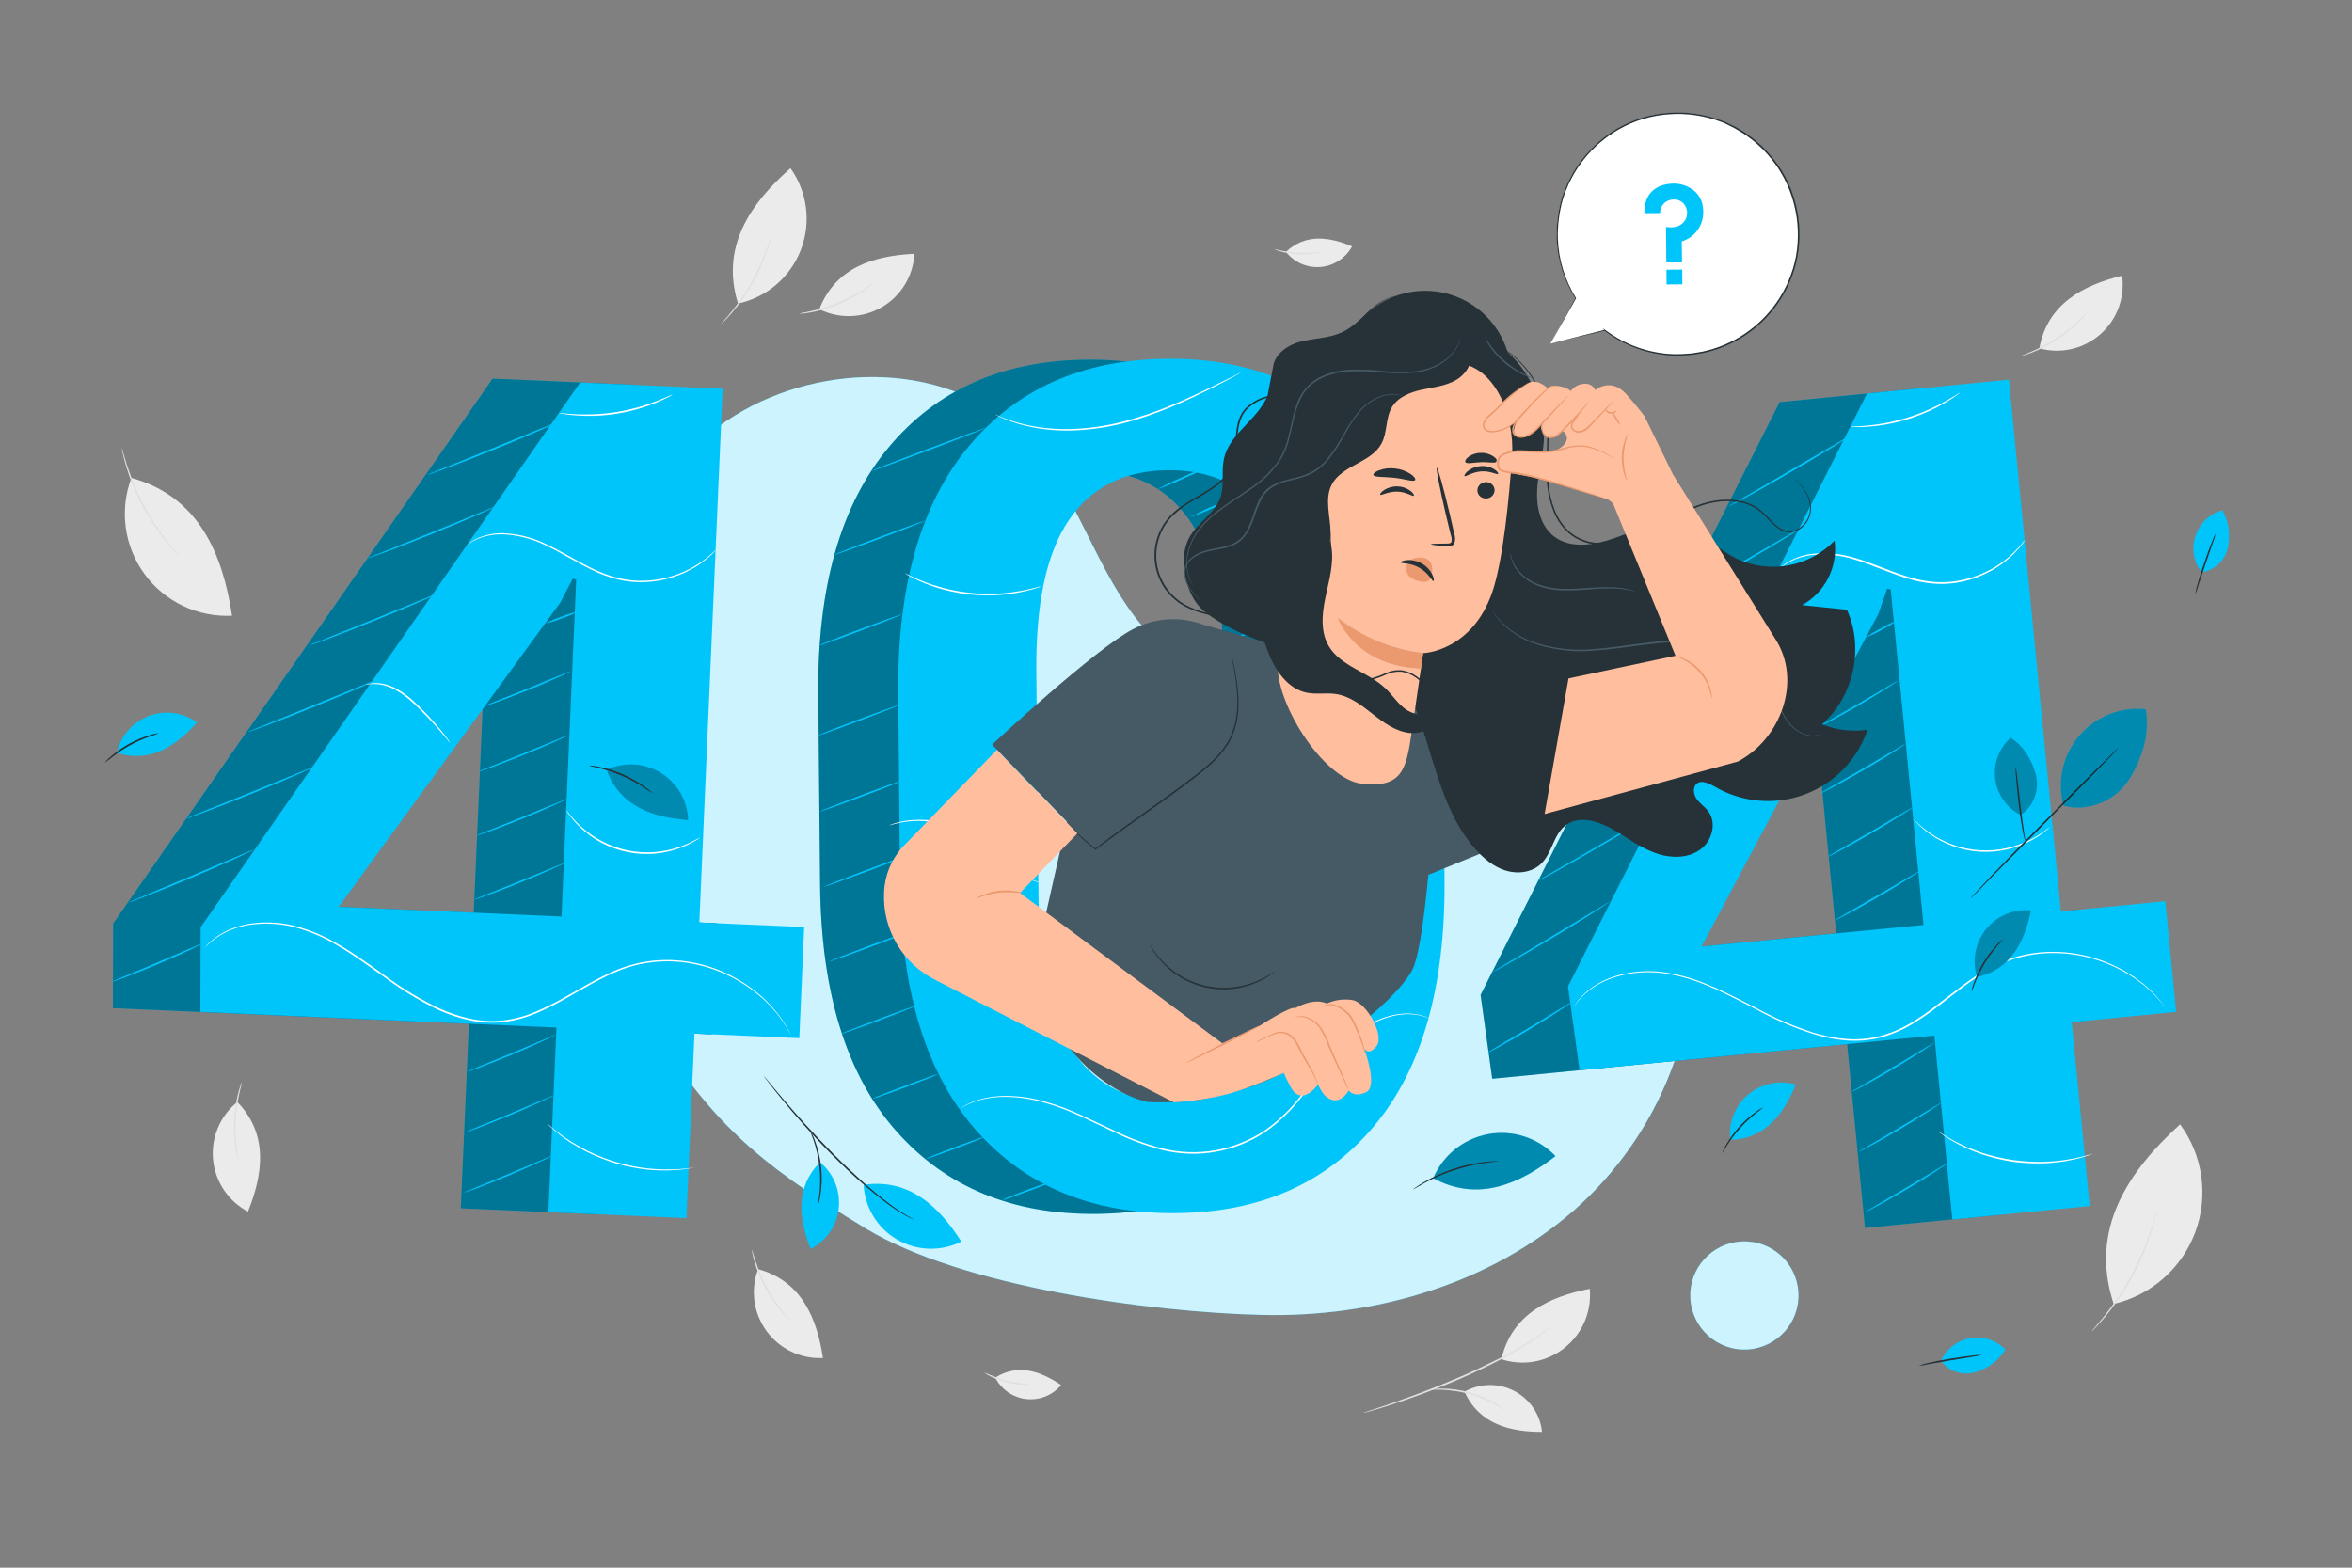 <svg width="204" height="136" viewBox="0 0 204 136" fill="none" xmlns="http://www.w3.org/2000/svg">
<rect x="0" y="0" width="204" height="136" fill="#808080" stroke="none"/>
<path d="M127.024 120.73C127.679 120.363 128.415 120.164 129.166 120.152C129.917 120.139 130.66 120.314 131.327 120.66C131.993 121.006 132.564 121.512 132.986 122.133C133.409 122.754 133.671 123.47 133.748 124.217C131.001 124.217 128.308 123.578 127.024 120.73Z" fill="#EBEBEB"/>
<path d="M130.223 117.915C131.147 118.218 132.131 118.287 133.088 118.115C134.045 117.943 134.944 117.535 135.704 116.929C136.465 116.323 137.062 115.538 137.444 114.643C137.825 113.749 137.977 112.774 137.888 111.806C134.398 112.491 131.123 113.982 130.223 117.915Z" fill="#EBEBEB"/>
<path d="M118.263 122.563C118.318 122.536 118.375 122.513 118.434 122.495L118.937 122.327C119.373 122.185 120.004 121.978 120.779 121.709C122.332 121.165 124.462 120.393 126.763 119.394C127.908 118.891 128.985 118.38 129.953 117.89C130.922 117.401 131.768 116.916 132.469 116.489C133.022 116.157 133.555 115.794 134.066 115.401C134.425 115.129 134.61 114.936 134.61 114.947C134.575 114.997 134.534 115.043 134.488 115.083C134.365 115.211 134.235 115.332 134.099 115.445C133.598 115.86 133.07 116.241 132.518 116.585C131.825 117.025 130.974 117.509 130.011 118.015C129.048 118.521 127.965 119.03 126.815 119.536C124.516 120.537 122.376 121.304 120.814 121.815C120.034 122.074 119.397 122.264 118.957 122.389L118.448 122.533C118.388 122.551 118.326 122.561 118.263 122.563Z" fill="#E0E0E0"/>
<path d="M130.56 122.329C130.56 122.351 130.228 122.128 129.681 121.832C128.967 121.448 128.213 121.146 127.432 120.928C126.649 120.716 125.844 120.593 125.033 120.561C124.413 120.537 124.024 120.561 124.024 120.54C124.112 120.514 124.204 120.499 124.296 120.496C124.542 120.47 124.79 120.458 125.038 120.461C126.689 120.468 128.308 120.911 129.733 121.744C129.948 121.869 130.155 122.006 130.353 122.155C130.43 122.203 130.5 122.261 130.56 122.329Z" fill="#E0E0E0"/>
<path d="M65.751 110.1C65.418 110.987 65.311 111.942 65.439 112.88C65.568 113.818 65.927 114.71 66.486 115.475C67.044 116.239 67.784 116.853 68.638 117.261C69.493 117.669 70.435 117.858 71.381 117.811C70.859 114.39 69.542 111.136 65.751 110.1Z" fill="#EBEBEB"/>
<path d="M65.215 108.419C65.237 108.419 65.329 108.795 65.528 109.39C65.785 110.167 66.109 110.92 66.493 111.642C66.883 112.362 67.331 113.048 67.834 113.693C68.223 114.188 68.487 114.477 68.471 114.493C68.394 114.441 68.325 114.38 68.264 114.311C68.136 114.186 67.962 113.998 67.758 113.767C66.688 112.5 65.896 111.023 65.432 109.431C65.345 109.126 65.283 108.887 65.253 108.702C65.225 108.61 65.212 108.515 65.215 108.419Z" fill="#E0E0E0"/>
<path d="M11.394 41.464C10.878 42.838 10.711 44.32 10.91 45.775C11.109 47.229 11.667 48.612 12.534 49.797C13.4 50.983 14.548 51.934 15.874 52.565C17.2 53.196 18.662 53.487 20.128 53.413C19.312 48.109 17.28 43.077 11.405 41.464" fill="#EBEBEB"/>
<path d="M10.562 38.863C10.617 38.994 10.66 39.13 10.69 39.269C10.76 39.541 10.872 39.911 11.021 40.376C11.416 41.583 11.915 42.753 12.512 43.874C13.114 44.993 13.813 46.058 14.601 47.056C14.906 47.437 15.145 47.742 15.338 47.946C15.437 48.048 15.527 48.158 15.61 48.275C15.498 48.187 15.394 48.09 15.3 47.983C15.107 47.788 14.84 47.494 14.527 47.119C12.885 45.149 11.661 42.866 10.929 40.408C10.79 39.941 10.692 39.554 10.638 39.288C10.603 39.148 10.577 39.006 10.562 38.863Z" fill="#E0E0E0"/>
<path d="M20.585 95.603C19.847 96.196 19.268 96.965 18.901 97.838C18.533 98.711 18.389 99.662 18.48 100.605C18.572 101.548 18.896 102.453 19.424 103.239C19.953 104.026 20.669 104.668 21.507 105.109C22.799 101.897 23.321 98.429 20.585 95.603Z" fill="#EBEBEB"/>
<path d="M20.977 93.883C20.998 93.883 20.887 94.267 20.754 94.879C20.401 96.481 20.332 98.133 20.55 99.759C20.631 100.382 20.713 100.765 20.688 100.771C20.649 100.684 20.621 100.592 20.604 100.499C20.558 100.327 20.503 100.077 20.449 99.767C20.176 98.131 20.247 96.456 20.656 94.849C20.735 94.542 20.811 94.305 20.87 94.131C20.896 94.045 20.932 93.962 20.977 93.883Z" fill="#E0E0E0"/>
<path d="M71.063 26.825C71.91 27.247 72.85 27.451 73.796 27.42C74.743 27.389 75.667 27.123 76.485 26.646C77.303 26.169 77.99 25.496 78.484 24.688C78.977 23.88 79.262 22.961 79.312 22.016C75.853 22.182 72.485 23.158 71.063 26.825Z" fill="#EBEBEB"/>
<path d="M69.335 27.2C69.335 27.178 69.722 27.124 70.334 26.988C71.936 26.638 73.465 26.011 74.852 25.136C75.396 24.798 75.698 24.567 75.711 24.591C75.654 24.664 75.586 24.727 75.51 24.779C75.374 24.893 75.167 25.051 74.906 25.225C73.536 26.158 71.986 26.795 70.356 27.094C70.043 27.151 69.79 27.184 69.613 27.2C69.521 27.212 69.428 27.212 69.335 27.2Z" fill="#E0E0E0"/>
<path d="M64.013 26.332C65.234 26.07 66.37 25.509 67.32 24.698C68.271 23.887 69.004 22.853 69.455 21.689C69.906 20.524 70.061 19.265 69.904 18.026C69.748 16.787 69.286 15.606 68.56 14.59C65.133 17.607 62.462 21.39 64.013 26.332Z" fill="#EBEBEB"/>
<path d="M62.53 28.122C62.597 28.024 62.674 27.933 62.759 27.85C62.914 27.679 63.134 27.423 63.395 27.102C64.767 25.427 65.829 23.52 66.531 21.472C66.667 21.08 66.768 20.759 66.833 20.536C66.86 20.418 66.9 20.303 66.95 20.193C66.942 20.314 66.92 20.434 66.885 20.55C66.839 20.778 66.749 21.094 66.613 21.502C65.96 23.585 64.888 25.512 63.46 27.165C63.188 27.48 62.954 27.728 62.786 27.888C62.709 27.975 62.623 28.053 62.53 28.122Z" fill="#E0E0E0"/>
<path d="M86.325 119.509C86.583 120.017 86.963 120.453 87.431 120.778C87.899 121.103 88.441 121.306 89.007 121.37C89.573 121.434 90.147 121.356 90.675 121.144C91.204 120.932 91.672 120.591 92.037 120.153C90.307 118.989 88.327 118.249 86.325 119.509Z" fill="#EBEBEB"/>
<path d="M85.362 119.063C85.998 119.345 86.652 119.584 87.32 119.781C88 119.931 88.689 120.034 89.382 120.091C89.179 120.135 88.971 120.148 88.764 120.129C87.763 120.095 86.781 119.843 85.887 119.392C85.696 119.309 85.519 119.198 85.362 119.063Z" fill="#E0E0E0"/>
<path d="M111.539 21.85C111.89 22.299 112.347 22.655 112.87 22.884C113.393 23.113 113.964 23.208 114.532 23.161C115.101 23.114 115.649 22.926 116.127 22.615C116.605 22.303 116.998 21.878 117.27 21.377C115.347 20.561 113.264 20.226 111.539 21.85Z" fill="#EBEBEB"/>
<path d="M110.508 21.599C111.86 21.953 113.268 22.032 114.651 21.831C114.46 21.911 114.258 21.963 114.052 21.986C113.063 22.147 112.05 22.09 111.085 21.82C110.883 21.776 110.688 21.702 110.508 21.599Z" fill="#E0E0E0"/>
<path d="M176.884 30.216C177.797 30.468 178.757 30.488 179.68 30.276C180.602 30.064 181.457 29.626 182.168 29.002C182.879 28.377 183.424 27.586 183.754 26.699C184.084 25.812 184.188 24.857 184.057 23.92C180.695 24.736 177.578 26.349 176.884 30.216Z" fill="#EBEBEB"/>
<path d="M175.258 30.902C175.258 30.88 175.62 30.752 176.196 30.502C177.702 29.852 179.083 28.945 180.276 27.82C180.736 27.388 180.997 27.099 181.016 27.116C180.972 27.196 180.917 27.27 180.853 27.336C180.741 27.475 180.581 27.665 180.347 27.88C179.18 29.057 177.78 29.978 176.237 30.584C175.943 30.698 175.693 30.782 175.53 30.828C175.443 30.864 175.351 30.889 175.258 30.902Z" fill="#E0E0E0"/>
<path d="M183.328 113.119C184.933 112.748 186.42 111.983 187.657 110.894C188.893 109.805 189.839 108.426 190.41 106.881C190.982 105.336 191.16 103.673 190.929 102.042C190.699 100.411 190.066 98.863 189.089 97.537C184.62 101.587 181.176 106.624 183.328 113.119Z" fill="#EBEBEB"/>
<path d="M181.4 115.513C181.492 115.383 181.594 115.259 181.704 115.143C181.908 114.915 182.194 114.575 182.534 114.148C182.874 113.721 183.265 113.196 183.671 112.597C184.076 111.999 184.487 111.316 184.887 110.582C185.286 109.847 185.613 109.124 185.893 108.455C186.173 107.785 186.393 107.173 186.559 106.651C186.725 106.129 186.85 105.705 186.929 105.408C186.963 105.252 187.011 105.099 187.071 104.951C187.053 105.11 187.024 105.267 186.984 105.422C186.921 105.724 186.81 106.153 186.655 106.681C186.5 107.209 186.285 107.829 186.015 108.506C185.746 109.184 185.406 109.907 185.012 110.65C184.635 111.343 184.224 112.018 183.78 112.671C183.363 113.269 182.964 113.789 182.613 114.21C182.262 114.632 181.96 114.964 181.745 115.181C181.639 115.301 181.523 115.412 181.4 115.513Z" fill="#E0E0E0"/>
<path d="M146.396 78.826C144.679 69.238 136.446 60.874 126.738 60.074C121.448 59.644 116.13 61.312 110.862 60.675C106.396 60.118 102.287 57.952 99.305 54.582C94.953 49.632 93.481 42.59 88.873 37.879C82.525 31.381 71.446 31.28 63.721 36.059C55.997 40.838 51.326 49.463 49.188 58.29L49.104 60.974C48.639 70.13 51.049 80.784 56.361 88.944C61.744 97.213 65.283 100.64 75.091 106.572C83.42 111.621 99.729 113.84 109.466 114.074C119.204 114.308 129.205 111.408 136.53 104.984C143.855 98.559 148.115 88.414 146.396 78.826Z" fill="#00C5FB"/>
<g opacity="0.8">
<path d="M146.396 78.826C144.679 69.238 136.446 60.874 126.738 60.074C121.448 59.644 116.13 61.312 110.862 60.675C106.396 60.118 102.287 57.952 99.305 54.582C94.953 49.632 93.481 42.59 88.873 37.879C82.525 31.381 71.446 31.28 63.721 36.059C55.997 40.838 51.326 49.463 49.188 58.29L49.104 60.974C48.639 70.13 51.049 80.784 56.361 88.944C61.744 97.213 65.283 100.64 75.091 106.572C83.42 111.621 99.729 113.84 109.466 114.074C119.204 114.308 129.205 111.408 136.53 104.984C143.855 98.559 148.115 88.414 146.396 78.826Z" fill="white"/>
</g>
<path d="M155.942 113.058C156.314 110.494 154.537 108.113 151.972 107.741C149.408 107.369 147.027 109.146 146.655 111.71C146.283 114.274 148.06 116.655 150.624 117.027C153.189 117.4 155.569 115.623 155.942 113.058Z" fill="#00C5FB"/>
<path opacity="0.8" d="M155.942 113.058C156.314 110.494 154.537 108.113 151.972 107.741C149.408 107.369 147.027 109.146 146.655 111.71C146.283 114.274 148.06 116.655 150.624 117.027C153.189 117.4 155.569 115.623 155.942 113.058Z" fill="white"/>
<path d="M118.364 76.282C118.452 85.65 116.411 92.813 112.238 97.77C108.066 102.728 102.354 105.24 95.102 105.305C87.812 105.376 82.018 102.975 77.719 98.102C73.419 93.23 71.223 86.111 71.131 76.745L70.973 60.273C70.882 50.941 72.924 43.778 77.098 38.785C81.273 33.791 87.004 31.263 94.291 31.201C101.545 31.13 107.323 33.548 111.626 38.455C115.929 43.362 118.124 50.48 118.211 59.81L118.364 76.282ZM106.17 58.08C106.11 52.181 105.083 47.826 103.088 45.013C101.093 42.201 98.192 40.812 94.384 40.846C90.589 40.883 87.725 42.327 85.791 45.179C83.859 48.032 82.915 52.406 82.96 58.303L83.15 78.32C83.207 84.249 84.247 88.629 86.27 91.46C88.294 94.291 91.202 95.688 94.993 95.651C98.785 95.615 101.64 94.171 103.559 91.319C105.477 88.466 106.408 84.059 106.352 78.097L106.17 58.08Z" fill="#00C5FB"/>
<g opacity="0.4">
<path d="M118.364 76.282C118.452 85.65 116.411 92.813 112.238 97.77C108.066 102.728 102.354 105.24 95.102 105.305C87.812 105.376 82.018 102.975 77.719 98.102C73.419 93.23 71.223 86.111 71.131 76.745L70.973 60.273C70.882 50.941 72.924 43.778 77.098 38.785C81.273 33.791 87.004 31.263 94.291 31.201C101.545 31.13 107.323 33.548 111.626 38.455C115.929 43.362 118.124 50.48 118.211 59.81L118.364 76.282ZM106.17 58.08C106.11 52.181 105.083 47.826 103.088 45.013C101.093 42.201 98.192 40.812 94.384 40.846C90.589 40.883 87.725 42.327 85.791 45.179C83.859 48.032 82.915 52.406 82.96 58.303L83.15 78.32C83.207 84.249 84.247 88.629 86.27 91.46C88.294 94.291 91.202 95.688 94.993 95.651C98.785 95.615 101.64 94.171 103.559 91.319C105.477 88.466 106.408 84.059 106.352 78.097L106.17 58.08Z" fill="black"/>
</g>
<path d="M125.289 76.217C125.379 85.583 123.337 92.746 119.163 97.705C114.989 102.665 109.277 105.176 102.027 105.24C94.738 105.31 88.943 102.908 84.644 98.034C80.344 93.16 78.151 86.039 78.064 76.671L77.906 60.199C77.816 50.868 79.857 43.705 84.032 38.711C88.206 33.717 93.937 31.188 101.225 31.125C108.478 31.058 114.256 33.476 118.559 38.379C122.862 43.282 125.049 50.404 125.12 59.745L125.289 76.217ZM113.095 58.015C113.037 52.118 112.005 47.766 109.999 44.959C107.994 42.152 105.093 40.763 101.295 40.792C97.5 40.83 94.636 42.274 92.703 45.125C90.77 47.975 89.831 52.351 89.885 58.252L90.078 78.265C90.136 84.197 91.176 88.578 93.198 91.408C95.22 94.239 98.128 95.636 101.921 95.6C105.713 95.562 108.568 94.117 110.486 91.267C112.405 88.416 113.335 84.008 113.277 78.042L113.095 58.015Z" fill="#00C5FB"/>
<path d="M77.942 61.178C77.955 61.214 76.348 61.853 74.351 62.603C72.355 63.354 70.72 63.92 70.72 63.895C70.72 63.871 72.314 63.221 74.31 62.47C76.307 61.719 77.928 61.14 77.942 61.178Z" fill="#00C5FB"/>
<path d="M78.336 67.687C78.35 67.723 76.742 68.362 74.743 69.112C72.744 69.863 71.117 70.44 71.103 70.404C71.09 70.369 72.698 69.73 74.694 68.979C76.69 68.228 78.336 67.649 78.336 67.687Z" fill="#00C5FB"/>
<path d="M78.741 74.196C78.755 74.231 77.147 74.871 75.148 75.621C73.149 76.372 71.536 76.949 71.509 76.913C71.482 76.878 73.103 76.239 75.099 75.488C77.096 74.737 78.728 74.158 78.741 74.196Z" fill="#00C5FB"/>
<path d="M79.152 80.705C79.166 80.74 77.558 81.38 75.559 82.13C73.56 82.881 71.93 83.458 71.917 83.422C71.903 83.387 73.513 82.748 75.51 81.997C77.506 81.246 79.128 80.667 79.152 80.705Z" fill="#00C5FB"/>
<path d="M79.541 87.214C79.463 87.264 79.379 87.305 79.291 87.337C79.127 87.407 78.888 87.505 78.594 87.622C78.001 87.859 77.183 88.166 76.274 88.517C75.366 88.868 74.539 89.159 73.938 89.371C73.639 89.477 73.394 89.561 73.225 89.616C73.138 89.652 73.047 89.676 72.953 89.687C73.031 89.635 73.115 89.594 73.203 89.564C73.367 89.493 73.603 89.395 73.9 89.292C74.49 89.055 75.311 88.748 76.22 88.397C77.128 88.046 77.955 87.753 78.556 87.543C78.856 87.437 79.1 87.353 79.269 87.298C79.355 87.257 79.447 87.228 79.541 87.214Z" fill="#00C5FB"/>
<path d="M81.399 93.168C81.136 93.309 80.864 93.43 80.583 93.53C80.066 93.737 79.35 94.014 78.559 94.313C77.767 94.612 77.044 94.874 76.522 95.056C76.243 95.169 75.956 95.26 75.662 95.328C75.924 95.186 76.197 95.065 76.478 94.966C76.992 94.757 77.708 94.479 78.502 94.183C79.296 93.886 80.014 93.622 80.539 93.44C80.817 93.325 81.105 93.234 81.399 93.168Z" fill="#00C5FB"/>
<path d="M85.378 98.63C85.144 98.76 84.899 98.87 84.646 98.959C84.187 99.144 83.558 99.391 82.846 99.658C82.133 99.925 81.486 100.156 81.029 100.316C80.78 100.417 80.524 100.496 80.262 100.553C80.495 100.421 80.74 100.311 80.993 100.224C81.45 100.039 82.081 99.791 82.794 99.525C83.507 99.258 84.154 99.027 84.611 98.864C84.859 98.763 85.116 98.685 85.378 98.63Z" fill="#00C5FB"/>
<path d="M91.99 102.212C91.756 102.341 91.511 102.45 91.259 102.539C90.799 102.726 90.171 102.974 89.458 103.238C88.746 103.501 88.098 103.735 87.641 103.899C87.393 103.999 87.136 104.077 86.874 104.132C87.108 104.002 87.353 103.892 87.606 103.803C88.066 103.618 88.694 103.371 89.406 103.104C90.119 102.838 90.766 102.607 91.223 102.446C91.471 102.344 91.728 102.266 91.99 102.212Z" fill="#00C5FB"/>
<path d="M111.933 88.321C111.95 88.356 109.885 89.319 107.323 90.473C104.761 91.626 102.669 92.529 102.653 92.494C102.636 92.458 104.701 91.495 107.277 90.342C109.853 89.189 111.917 88.286 111.933 88.321Z" fill="#00C5FB"/>
<path d="M113.288 82.745C113.304 82.781 111.599 83.58 109.48 84.532C107.361 85.484 105.631 86.229 105.615 86.194C105.599 86.159 107.301 85.356 109.423 84.404C111.544 83.452 113.272 82.71 113.288 82.745Z" fill="#00C5FB"/>
<path d="M113.911 76.481C113.927 76.516 112.222 77.316 110.103 78.268C107.984 79.22 106.254 79.965 106.238 79.93C106.221 79.894 107.924 79.092 110.046 78.14C112.167 77.188 113.895 76.432 113.911 76.481Z" fill="#00C5FB"/>
<path d="M114.534 70.214C114.55 70.249 112.847 71.052 110.726 72.004C108.604 72.956 106.877 73.698 106.861 73.663C106.844 73.628 108.55 72.828 110.669 71.876C112.787 70.924 114.512 70.176 114.534 70.214Z" fill="#00C5FB"/>
<path d="M115.159 63.95C115.173 63.985 113.47 64.788 111.351 65.74C109.232 66.692 107.503 67.434 107.486 67.399C107.47 67.364 109.175 66.564 111.294 65.609C113.413 64.654 115.143 63.92 115.159 63.95Z" fill="#00C5FB"/>
<path d="M113.911 58.371C113.927 58.407 112.222 59.209 110.103 60.161C107.984 61.113 106.254 61.855 106.238 61.82C106.221 61.785 107.924 60.982 110.046 60.03C112.167 59.078 113.895 58.336 113.911 58.371Z" fill="#00C5FB"/>
<path d="M113.911 52.365C113.927 52.401 112.222 53.203 110.103 54.155C107.984 55.107 106.254 55.85 106.238 55.814C106.221 55.779 107.924 54.977 110.046 54.025C112.167 53.073 113.895 52.33 113.911 52.365Z" fill="#00C5FB"/>
<path d="M113.288 46.711C113.304 46.746 111.599 47.546 109.48 48.498C107.361 49.45 105.631 50.195 105.615 50.16C105.599 50.124 107.301 49.322 109.423 48.37C111.544 47.418 113.272 46.675 113.288 46.711Z" fill="#00C5FB"/>
<path d="M107.916 42.769C107.169 43.183 106.4 43.555 105.612 43.885C104.843 44.256 104.054 44.585 103.249 44.869C103.994 44.453 104.764 44.081 105.552 43.754C106.322 43.383 107.111 43.054 107.916 42.769Z" fill="#00C5FB"/>
<path d="M105.044 40.357C104.296 40.768 103.527 41.139 102.74 41.469C101.971 41.84 101.182 42.169 100.376 42.454C101.123 42.042 101.892 41.671 102.68 41.344C103.449 40.972 104.238 40.642 105.044 40.357Z" fill="#00C5FB"/>
<path d="M78.249 53.288C78.263 53.323 76.655 53.962 74.659 54.713C72.662 55.464 71.03 56.043 71.016 56.005C71.003 55.967 72.61 55.33 74.61 54.58C76.609 53.829 78.235 53.252 78.249 53.288Z" fill="#00C5FB"/>
<path d="M80.24 45.171C80.256 45.206 78.51 45.895 76.348 46.711C74.185 47.527 72.415 48.152 72.401 48.117C72.387 48.081 74.131 47.391 76.296 46.577C78.461 45.764 80.24 45.133 80.24 45.171Z" fill="#00C5FB"/>
<path d="M85.481 37.136C85.495 37.174 83.284 38.036 80.542 39.067C77.8 40.098 75.567 40.903 75.553 40.868C75.54 40.833 77.751 39.965 80.493 38.934C83.235 37.903 85.468 37.101 85.481 37.136Z" fill="#00C5FB"/>
<path d="M124.116 88.4L124.002 88.362L123.676 88.234C123.531 88.182 123.344 88.142 123.132 88.082C122.878 88.032 122.62 88.001 122.362 87.987C121.2 87.913 119.46 88.335 117.776 89.597C116.864 90.287 116.048 91.095 115.347 91.999C114.566 92.953 113.802 94.033 112.934 95.121C112.051 96.288 110.995 97.313 109.801 98.159C108.494 99.041 107.017 99.639 105.465 99.916C103.913 100.196 102.32 100.143 100.79 99.761C99.377 99.391 98.005 98.882 96.693 98.241C95.428 97.656 94.245 97.061 93.119 96.568C92.072 96.106 90.985 95.739 89.871 95.472C88.954 95.255 88.013 95.147 87.07 95.151C86.358 95.156 85.65 95.252 84.962 95.437C84.529 95.564 84.109 95.728 83.705 95.929L83.395 96.092C83.361 96.113 83.324 96.131 83.286 96.144L83.387 96.081L83.692 95.904C84.092 95.691 84.512 95.517 84.946 95.385C85.636 95.19 86.35 95.085 87.067 95.072C88.018 95.06 88.967 95.161 89.893 95.374C91.012 95.638 92.104 96.002 93.157 96.462C94.294 96.952 95.477 97.55 96.74 98.127C98.046 98.761 99.413 99.264 100.819 99.628C102.333 100.006 103.909 100.058 105.443 99.781C106.976 99.506 108.435 98.916 109.727 98.048C110.912 97.211 111.962 96.197 112.839 95.042C113.707 93.954 114.471 92.883 115.263 91.925C115.97 91.019 116.793 90.21 117.711 89.518C119.419 88.256 121.184 87.842 122.359 87.935C122.621 87.952 122.881 87.987 123.137 88.041C123.355 88.109 123.542 88.153 123.681 88.21L124.005 88.351L124.116 88.4Z" fill="white"/>
<path d="M125.833 70.258C125.833 70.271 125.64 70.296 125.302 70.407C124.833 70.579 124.391 70.816 123.988 71.112C123.472 71.473 122.9 71.979 122.245 72.502C121.522 73.066 120.738 73.549 119.908 73.941C118.403 74.662 116.771 75.083 115.105 75.181C114.787 75.208 114.496 75.2 114.243 75.205C113.99 75.211 113.772 75.189 113.595 75.175L113.185 75.135C113.137 75.134 113.091 75.126 113.046 75.11C113.093 75.104 113.14 75.104 113.187 75.11L113.598 75.124H114.243C114.496 75.11 114.787 75.124 115.097 75.08C116.745 74.953 118.356 74.522 119.849 73.81C120.668 73.421 121.445 72.946 122.166 72.395C122.827 71.884 123.401 71.381 123.934 71.035C124.35 70.741 124.808 70.514 125.294 70.361C125.426 70.323 125.561 70.294 125.697 70.274C125.741 70.261 125.787 70.256 125.833 70.258Z" fill="white"/>
<path d="M90.304 76.56C90.254 76.558 90.205 76.55 90.157 76.538C90.059 76.516 89.915 76.495 89.733 76.443C89.222 76.292 88.732 76.077 88.275 75.804C87.604 75.392 86.967 74.927 86.371 74.414C85.688 73.848 84.959 73.203 84.124 72.627C83.344 72.076 82.469 71.674 81.543 71.444C80.27 71.13 78.94 71.136 77.67 71.46C77.308 71.552 77.112 71.623 77.109 71.609C77.151 71.582 77.197 71.561 77.245 71.547C77.338 71.511 77.474 71.457 77.656 71.405C78.165 71.256 78.69 71.165 79.22 71.133C80.01 71.075 80.803 71.14 81.573 71.327C82.517 71.556 83.409 71.961 84.203 72.521C85.049 73.105 85.778 73.755 86.455 74.324C87.043 74.839 87.668 75.309 88.326 75.73C88.774 76.006 89.251 76.232 89.749 76.402C89.937 76.445 90.122 76.498 90.304 76.56Z" fill="white"/>
<path d="M90.35 50.848C90.204 50.916 90.052 50.971 89.896 51.014C89.718 51.077 89.536 51.13 89.352 51.174C89.137 51.228 88.895 51.302 88.62 51.351C88.346 51.4 88.049 51.468 87.723 51.509C87.396 51.549 87.051 51.587 86.684 51.62C85.886 51.671 85.086 51.661 84.29 51.59C83.495 51.511 82.706 51.372 81.932 51.174C81.578 51.073 81.238 50.981 80.931 50.869C80.624 50.758 80.335 50.655 80.079 50.548C79.824 50.442 79.595 50.331 79.394 50.238C79.193 50.146 79.027 50.056 78.891 49.98C78.747 49.908 78.609 49.825 78.477 49.733C78.628 49.788 78.774 49.854 78.915 49.931C79.054 49.999 79.225 50.083 79.427 50.168C79.628 50.252 79.856 50.361 80.118 50.453C80.379 50.546 80.662 50.663 80.969 50.758C81.276 50.853 81.611 50.951 81.965 51.046C83.503 51.434 85.092 51.584 86.675 51.49C87.04 51.46 87.385 51.441 87.709 51.392C88.033 51.343 88.329 51.302 88.601 51.253C88.873 51.204 89.115 51.144 89.33 51.098C89.545 51.052 89.73 51.003 89.874 50.962C90.03 50.913 90.189 50.874 90.35 50.848Z" fill="white"/>
<path d="M124.288 50.78C124.248 50.765 124.209 50.746 124.173 50.723L123.858 50.54C123.694 50.441 123.525 50.35 123.352 50.268C123.128 50.148 122.899 50.04 122.664 49.945L122.256 49.773C122.112 49.716 121.959 49.673 121.802 49.618C121.492 49.504 121.146 49.425 120.784 49.33C119.203 48.97 117.563 48.956 115.975 49.289C115.63 49.362 115.289 49.453 114.953 49.561C114.795 49.613 114.64 49.654 114.496 49.708L114.085 49.871C113.849 49.964 113.617 50.068 113.391 50.184C113.216 50.264 113.046 50.355 112.883 50.456L112.562 50.633C112.488 50.671 112.448 50.69 112.445 50.684C112.476 50.655 112.511 50.629 112.548 50.608L112.853 50.407C113.014 50.3 113.182 50.203 113.356 50.119C113.579 49.993 113.81 49.882 114.047 49.784L114.458 49.61C114.602 49.553 114.76 49.51 114.917 49.455C115.255 49.341 115.6 49.246 115.948 49.169C117.553 48.818 119.216 48.832 120.814 49.213C121.179 49.311 121.527 49.395 121.84 49.515C121.997 49.572 122.153 49.618 122.294 49.681L122.705 49.86C122.939 49.964 123.168 50.079 123.39 50.206C123.561 50.295 123.727 50.395 123.885 50.505L124.19 50.712C124.258 50.747 124.304 50.774 124.288 50.78Z" fill="white"/>
<path d="M107.658 32.303C107.596 32.349 107.531 32.389 107.462 32.422L106.896 32.735C106.393 33.007 105.664 33.385 104.75 33.842C102.927 34.743 100.368 35.975 97.338 36.742C95.913 37.1 94.454 37.302 92.986 37.346C91.788 37.381 90.589 37.278 89.415 37.038C88.623 36.879 87.848 36.643 87.103 36.334C86.831 36.23 86.643 36.122 86.507 36.062C86.436 36.032 86.368 35.996 86.303 35.956C86.377 35.975 86.449 36.002 86.518 36.037C86.659 36.089 86.855 36.19 87.124 36.285C87.873 36.573 88.646 36.793 89.434 36.943C90.603 37.166 91.793 37.258 92.983 37.215C94.44 37.164 95.887 36.959 97.3 36.603C100.311 35.842 102.873 34.631 104.704 33.752L106.88 32.684L107.44 32.395C107.51 32.36 107.583 32.329 107.658 32.303Z" fill="white"/>
<path d="M53.056 79.696L62.149 80.093L61.728 89.73L52.635 89.333L51.936 105.346L39.968 104.823L40.667 88.811L9.792 87.462L9.816 80.118L42.728 32.844L55.083 33.388L53.056 79.696ZM21.776 78.336L41.088 79.179L42.361 49.972L42.07 49.86L40.982 51.941L21.776 78.336Z" fill="#00C5FB"/>
<g opacity="0.4">
<path d="M53.056 79.696L62.149 80.093L61.728 89.73L52.635 89.333L51.936 105.346L39.968 104.823L40.667 88.811L9.792 87.462L9.816 80.118L42.728 32.844L55.083 33.388L53.056 79.696ZM21.776 78.336L41.088 79.179L42.361 49.972L42.07 49.86L40.982 51.941L21.776 78.336Z" fill="black"/>
</g>
<path d="M60.656 80.028L69.749 80.425L69.327 90.062L60.234 89.665L59.535 105.677L47.567 105.155L48.266 89.143L17.378 87.783L17.403 80.439L50.32 33.184L62.677 33.728L60.656 80.028ZM29.376 78.668L48.702 79.511L49.975 50.304L49.684 50.192L48.596 52.273L29.376 78.668Z" fill="#00C5FB"/>
<path d="M17.569 81.85C17.477 81.916 17.379 81.972 17.275 82.016C17.082 82.114 16.799 82.25 16.459 82.413C15.76 82.742 14.783 83.18 13.693 83.643C12.602 84.105 11.609 84.497 10.885 84.772C10.524 84.907 10.227 85.014 10.023 85.084C9.919 85.128 9.81 85.16 9.7 85.182C9.795 85.121 9.897 85.071 10.004 85.033L10.847 84.676L13.627 83.504L16.407 82.315L17.253 81.956C17.354 81.91 17.46 81.875 17.569 81.85Z" fill="#00C5FB"/>
<path d="M21.997 73.712C21.865 73.793 21.728 73.865 21.586 73.927C21.314 74.057 20.928 74.242 20.444 74.471C19.473 74.912 18.126 75.502 16.636 76.135C15.145 76.769 13.766 77.311 12.784 77.697C12.289 77.893 11.886 78.045 11.604 78.146C11.461 78.206 11.314 78.254 11.163 78.287C11.299 78.213 11.44 78.148 11.585 78.094L12.746 77.604L16.584 75.991L20.414 74.359L21.575 73.867C21.71 73.802 21.852 73.75 21.997 73.712Z" fill="#00C5FB"/>
<path d="M27.401 66.441C27.264 66.526 27.121 66.599 26.971 66.659C26.7 66.79 26.283 66.975 25.777 67.203C24.763 67.646 23.357 68.237 21.795 68.87C20.234 69.504 18.803 70.056 17.773 70.445C17.256 70.638 16.834 70.791 16.543 70.891C16.394 70.952 16.241 71 16.083 71.033C16.226 70.959 16.373 70.894 16.524 70.84L17.737 70.35L21.741 68.737L25.737 67.105L26.95 66.613C27.096 66.544 27.247 66.487 27.401 66.441Z" fill="#00C5FB"/>
<path d="M49.05 74.83C48.957 74.894 48.858 74.948 48.753 74.99C48.56 75.086 48.277 75.216 47.924 75.374C47.222 75.692 46.243 76.114 45.152 76.557C44.061 77.001 43.063 77.373 42.34 77.645C41.975 77.776 41.681 77.879 41.477 77.947C41.373 77.987 41.264 78.017 41.154 78.037C41.248 77.978 41.35 77.93 41.456 77.895L42.304 77.553L45.1 76.432L47.886 75.29L48.731 74.944C48.833 74.894 48.94 74.856 49.05 74.83Z" fill="#00C5FB"/>
<path d="M48.169 89.774C48.08 89.838 47.984 89.891 47.883 89.934C47.695 90.027 47.42 90.16 47.081 90.318C46.401 90.636 45.449 91.057 44.396 91.498C43.343 91.939 42.37 92.314 41.676 92.586C41.322 92.717 41.037 92.82 40.838 92.885C40.737 92.928 40.631 92.959 40.523 92.978C40.615 92.919 40.713 92.87 40.816 92.834L41.632 92.491L44.352 91.373L47.051 90.231L47.867 89.888C47.963 89.839 48.064 89.801 48.169 89.774Z" fill="#00C5FB"/>
<path d="M48.043 95.012C47.959 95.075 47.868 95.128 47.771 95.17C47.584 95.265 47.309 95.396 46.955 95.556C46.275 95.872 45.323 96.293 44.268 96.737C43.213 97.18 42.244 97.553 41.548 97.825C41.197 97.955 40.911 98.059 40.71 98.127C40.61 98.17 40.505 98.2 40.398 98.216C40.49 98.16 40.589 98.112 40.691 98.075L41.507 97.732L44.227 96.614L46.928 95.472L47.744 95.129C47.839 95.078 47.939 95.039 48.043 95.012Z" fill="#00C5FB"/>
<path d="M47.918 100.248C47.833 100.311 47.742 100.364 47.646 100.409C47.459 100.504 47.184 100.635 46.83 100.792C46.148 101.111 45.198 101.532 44.143 101.973C43.087 102.413 42.119 102.789 41.423 103.061C41.072 103.191 40.784 103.295 40.585 103.36C40.484 103.402 40.38 103.433 40.272 103.452C40.364 103.393 40.463 103.345 40.566 103.308L41.382 102.968L44.102 101.848L46.803 100.705L47.619 100.363C47.714 100.314 47.815 100.275 47.918 100.248Z" fill="#00C5FB"/>
<path d="M49.191 69.297C49.098 69.36 48.998 69.414 48.895 69.458C48.702 69.553 48.419 69.684 48.079 69.841C47.377 70.16 46.398 70.581 45.307 71.025C44.216 71.468 43.218 71.841 42.495 72.113C42.13 72.243 41.836 72.347 41.632 72.412C41.528 72.453 41.419 72.484 41.309 72.504C41.403 72.444 41.504 72.395 41.611 72.36L42.459 72.017L45.255 70.9L48.041 69.757L48.887 69.414C48.984 69.365 49.086 69.326 49.191 69.297Z" fill="#00C5FB"/>
<path d="M49.333 63.765C49.239 63.828 49.14 63.882 49.036 63.925C48.843 64.018 48.56 64.151 48.206 64.309C47.505 64.627 46.526 65.049 45.435 65.489C44.344 65.93 43.349 66.305 42.622 66.577C42.258 66.708 41.964 66.809 41.76 66.877C41.656 66.918 41.547 66.949 41.437 66.969C41.531 66.908 41.634 66.86 41.741 66.825L42.587 66.482L45.383 65.364L48.169 64.222L49.014 63.879C49.116 63.83 49.223 63.791 49.333 63.765Z" fill="#00C5FB"/>
<path d="M49.474 58.233C49.389 58.292 49.298 58.343 49.202 58.385C49.02 58.475 48.751 58.6 48.416 58.752C47.744 59.057 46.814 59.462 45.775 59.881C44.736 60.3 43.784 60.661 43.093 60.909C42.748 61.031 42.467 61.129 42.277 61.181C42.177 61.221 42.073 61.251 41.967 61.268C42.058 61.211 42.156 61.164 42.258 61.129L43.074 60.803L45.737 59.739L48.392 58.651L49.208 58.325C49.293 58.284 49.382 58.253 49.474 58.233Z" fill="#00C5FB"/>
<path d="M50.1 53.062C49.665 53.297 49.21 53.491 48.74 53.641C48.284 53.835 47.812 53.985 47.328 54.09C47.762 53.854 48.218 53.659 48.688 53.508C49.143 53.314 49.616 53.165 50.1 53.062Z" fill="#00C5FB"/>
<path d="M32.795 58.913C32.658 58.995 32.515 59.068 32.368 59.13C32.096 59.261 31.68 59.443 31.171 59.674C30.159 60.117 28.753 60.708 27.189 61.341C25.625 61.975 24.197 62.53 23.169 62.916C22.652 63.109 22.231 63.262 21.939 63.362C21.79 63.421 21.636 63.469 21.48 63.507C21.621 63.429 21.768 63.363 21.921 63.311L23.134 62.824L27.137 61.2L31.133 59.568L32.343 59.076C32.49 59.011 32.641 58.957 32.795 58.913Z" fill="#00C5FB"/>
<path d="M38.191 51.381C38.055 51.465 37.911 51.538 37.762 51.598C37.49 51.729 37.074 51.914 36.568 52.142C35.556 52.583 34.147 53.176 32.586 53.807C31.024 54.438 29.594 54.996 28.566 55.382C28.046 55.578 27.627 55.73 27.333 55.831C27.185 55.891 27.032 55.938 26.876 55.972C27.017 55.897 27.164 55.833 27.314 55.779L28.527 55.289L32.531 53.676L36.53 52.044L37.74 51.549C37.886 51.482 38.037 51.426 38.191 51.381Z" fill="#00C5FB"/>
<path d="M43.177 43.852C43.039 43.934 42.896 44.007 42.748 44.069C42.475 44.2 42.059 44.382 41.553 44.613C40.542 45.057 39.133 45.647 37.571 46.281C36.01 46.915 34.579 47.469 33.551 47.856C33.034 48.049 32.613 48.201 32.322 48.302C32.172 48.36 32.018 48.408 31.862 48.446C32.003 48.368 32.151 48.303 32.303 48.25L33.516 47.763L37.52 46.15L41.515 44.518L42.726 44.026C42.871 43.955 43.022 43.897 43.177 43.852Z" fill="#00C5FB"/>
<path d="M48.367 36.611C48.229 36.693 48.085 36.766 47.937 36.829C47.665 36.959 47.249 37.142 46.743 37.373C45.729 37.816 44.322 38.406 42.761 39.04C41.2 39.674 39.769 40.229 38.738 40.615C38.221 40.808 37.803 40.961 37.509 41.061C37.359 41.12 37.206 41.169 37.049 41.205C37.191 41.128 37.338 41.063 37.49 41.009L38.703 40.523L42.704 38.896L46.7 37.264L47.913 36.772C48.06 36.707 48.212 36.653 48.367 36.611Z" fill="#00C5FB"/>
<path d="M62.136 47.673C62.09 47.739 62.037 47.799 61.978 47.853C61.824 48.022 61.66 48.181 61.486 48.329C60.851 48.883 60.139 49.341 59.372 49.689C58.228 50.203 56.992 50.481 55.738 50.505C54.997 50.519 54.257 50.435 53.538 50.257C52.77 50.061 52.025 49.783 51.316 49.428C49.852 48.715 48.552 47.875 47.282 47.29C46.168 46.744 44.957 46.428 43.719 46.36C42.884 46.317 42.052 46.473 41.29 46.814C41.084 46.91 40.887 47.023 40.699 47.151C40.635 47.199 40.568 47.241 40.498 47.279C40.556 47.225 40.618 47.175 40.683 47.129C40.866 46.991 41.06 46.869 41.265 46.765C42.028 46.401 42.868 46.227 43.713 46.259C44.969 46.319 46.199 46.634 47.328 47.187C48.612 47.771 49.917 48.609 51.367 49.316C52.069 49.664 52.806 49.938 53.565 50.132C54.272 50.309 54.999 50.393 55.727 50.383C57.816 50.354 59.831 49.612 61.439 48.28C61.671 48.095 61.834 47.932 61.948 47.826C62.007 47.77 62.069 47.719 62.136 47.673Z" fill="white"/>
<path d="M58.349 34.226C58.24 34.302 58.124 34.369 58.004 34.427C57.778 34.549 57.441 34.699 57.017 34.889C56.519 35.099 56.011 35.28 55.493 35.433C54.226 35.812 52.915 36.026 51.593 36.07C51.049 36.09 50.504 36.079 49.961 36.037C49.501 36.002 49.145 35.958 48.873 35.912C48.74 35.897 48.609 35.871 48.481 35.833C48.615 35.829 48.749 35.837 48.881 35.858C49.134 35.888 49.504 35.915 49.969 35.937C50.434 35.958 50.973 35.964 51.577 35.937C52.231 35.904 52.883 35.837 53.53 35.735C54.171 35.625 54.807 35.482 55.434 35.306C56.013 35.137 56.522 34.963 56.954 34.794C57.386 34.626 57.721 34.481 57.955 34.375C58.081 34.313 58.214 34.263 58.349 34.226Z" fill="white"/>
<path d="M39.037 64.434C38.948 64.351 38.866 64.26 38.793 64.162L38.151 63.395C37.434 62.561 36.673 61.767 35.871 61.015C35.436 60.602 34.957 60.237 34.443 59.927C34.023 59.676 33.563 59.497 33.083 59.399C32.638 59.32 32.182 59.32 31.737 59.399C31.737 59.399 31.767 59.383 31.827 59.364C31.915 59.335 32.006 59.314 32.099 59.301C32.433 59.245 32.774 59.245 33.108 59.301C33.603 59.388 34.08 59.562 34.514 59.816C35.042 60.127 35.532 60.498 35.975 60.923C36.782 61.676 37.537 62.485 38.232 63.343C38.504 63.672 38.706 63.947 38.842 64.138C38.917 64.229 38.983 64.329 39.037 64.434Z" fill="white"/>
<path d="M60.735 72.651C60.735 72.651 60.7 72.684 60.629 72.733C60.558 72.782 60.452 72.861 60.305 72.942C59.897 73.182 59.468 73.385 59.024 73.549C57.553 74.104 55.955 74.232 54.414 73.916C52.874 73.601 51.454 72.856 50.32 71.767C49.976 71.444 49.663 71.09 49.384 70.709C49.284 70.576 49.218 70.464 49.169 70.391C49.12 70.317 49.099 70.277 49.104 70.274C49.219 70.402 49.327 70.537 49.428 70.677C49.722 71.039 50.043 71.379 50.388 71.694C51.523 72.743 52.924 73.462 54.439 73.772C55.953 74.082 57.524 73.972 58.98 73.454C59.422 73.301 59.85 73.113 60.262 72.893C60.415 72.804 60.573 72.723 60.735 72.651Z" fill="white"/>
<path d="M68.658 89.874C68.658 89.874 68.631 89.834 68.582 89.746C68.533 89.659 68.457 89.534 68.365 89.371C68.092 88.887 67.781 88.426 67.434 87.992L67.064 87.557L66.866 87.32L66.635 87.094L66.145 86.61L65.574 86.137C64.662 85.412 63.655 84.815 62.582 84.361C61.286 83.813 59.906 83.492 58.502 83.412C56.885 83.325 55.269 83.585 53.761 84.173C52.17 84.799 50.633 85.743 49.006 86.656C48.182 87.132 47.329 87.556 46.452 87.924C45.543 88.307 44.584 88.559 43.604 88.672C42.624 88.771 41.634 88.711 40.672 88.495C39.741 88.29 38.836 87.985 37.971 87.584C36.352 86.8 34.811 85.864 33.369 84.788C31.974 83.795 30.649 82.835 29.341 82.068C28.138 81.331 26.834 80.774 25.47 80.414C24.34 80.136 23.17 80.058 22.013 80.186C21.14 80.276 20.289 80.522 19.502 80.912C19.01 81.164 18.553 81.48 18.142 81.85L17.827 82.144C17.759 82.212 17.721 82.245 17.721 82.245C17.721 82.245 17.751 82.207 17.819 82.133L18.115 81.815C18.523 81.433 18.981 81.109 19.475 80.849C20.266 80.447 21.123 80.191 22.005 80.093C23.171 79.956 24.353 80.027 25.495 80.303C26.869 80.661 28.185 81.216 29.401 81.951C30.725 82.718 32.047 83.675 33.445 84.671C34.881 85.739 36.416 86.668 38.028 87.445C38.883 87.846 39.778 88.151 40.699 88.356C41.648 88.569 42.624 88.627 43.591 88.531C44.555 88.419 45.499 88.171 46.395 87.796C47.267 87.429 48.115 87.01 48.935 86.54C50.568 85.628 52.102 84.682 53.706 84.053C54.102 83.898 54.508 83.767 54.919 83.662C55.123 83.61 55.325 83.547 55.526 83.507L56.135 83.406C56.918 83.289 57.711 83.253 58.502 83.297C59.923 83.382 61.319 83.711 62.628 84.271C63.702 84.736 64.708 85.343 65.62 86.077C65.816 86.243 66.006 86.406 66.191 86.559L66.678 87.051L66.907 87.279C66.975 87.361 67.043 87.44 67.105 87.519C67.236 87.674 67.358 87.821 67.472 87.962C67.816 88.401 68.121 88.869 68.383 89.36C68.472 89.527 68.54 89.655 68.588 89.744C68.639 89.828 68.658 89.874 68.658 89.874Z" fill="white"/>
<path d="M60.438 101.236C60.394 101.254 60.347 101.265 60.3 101.271L59.897 101.347C59.686 101.39 59.472 101.422 59.258 101.442C59.008 101.467 58.714 101.508 58.404 101.516L57.903 101.538C57.732 101.538 57.55 101.538 57.359 101.538C56.987 101.538 56.587 101.502 56.168 101.47C55.26 101.37 54.362 101.196 53.483 100.947C52.609 100.684 51.757 100.349 50.938 99.946C50.568 99.748 50.211 99.566 49.896 99.362C49.738 99.264 49.58 99.174 49.436 99.09L49.028 98.804C48.756 98.627 48.547 98.439 48.348 98.282C48.176 98.15 48.012 98.01 47.856 97.86C47.739 97.746 47.638 97.653 47.559 97.588C47.522 97.557 47.489 97.521 47.461 97.482C47.503 97.505 47.543 97.534 47.578 97.566L47.894 97.838C48.027 97.953 48.193 98.091 48.397 98.238C48.601 98.385 48.819 98.57 49.085 98.741L49.496 99.013C49.64 99.109 49.798 99.196 49.956 99.285C50.271 99.484 50.627 99.661 50.997 99.854C52.624 100.656 54.379 101.167 56.182 101.364C56.598 101.399 56.998 101.442 57.365 101.445C57.55 101.445 57.729 101.461 57.909 101.445H58.404C58.719 101.445 59.005 101.41 59.255 101.393C59.505 101.377 59.72 101.35 59.894 101.323L60.3 101.274C60.344 101.254 60.391 101.241 60.438 101.236Z" fill="white"/>
<path d="M171.175 79.808L180.233 78.924L181.171 88.522L172.113 89.409L173.672 105.359L161.758 106.526L160.208 90.576L129.428 93.584L128.419 86.314L154.355 34.881L166.663 33.676L171.175 79.808ZM140.009 82.857L159.259 80.974L156.414 51.87L156.109 51.802L155.331 54.017L140.009 82.857Z" fill="#00C5FB"/>
<g opacity="0.4">
<path d="M171.175 79.808L180.233 78.924L181.171 88.522L172.113 89.409L173.672 105.359L161.758 106.526L160.208 90.576L129.428 93.584L128.419 86.314L154.355 34.881L166.663 33.676L171.175 79.808ZM140.009 82.857L159.259 80.974L156.414 51.87L156.109 51.802L155.331 54.017L140.009 82.857Z" fill="black"/>
</g>
<path d="M178.75 79.068L187.808 78.181L188.749 87.782L179.689 88.672L181.25 104.625L169.334 105.789L167.775 89.839L137.004 92.842L136 85.574L161.935 34.141L174.243 32.937L178.75 79.068ZM147.587 82.114L166.837 80.24L163.992 51.136L163.684 51.065L162.909 53.279L147.587 82.114Z" fill="#00C5FB"/>
<path d="M136.343 86.934C136.259 87.011 136.168 87.08 136.071 87.138C135.894 87.263 135.633 87.437 135.309 87.649C134.659 88.074 133.756 88.645 132.741 89.254C131.727 89.863 130.799 90.394 130.119 90.766C129.782 90.951 129.505 91.101 129.303 91.199C129.206 91.256 129.103 91.304 128.996 91.34C129.079 91.266 129.17 91.202 129.268 91.15L130.054 90.679L132.654 89.132L135.238 87.565L136.024 87.092C136.124 87.027 136.231 86.974 136.343 86.934Z" fill="#00C5FB"/>
<path d="M139.58 78.246C139.462 78.347 139.336 78.438 139.204 78.518C138.959 78.684 138.598 78.921 138.149 79.209C137.251 79.783 136 80.569 134.613 81.385C133.226 82.201 131.947 82.965 131.02 83.488C130.557 83.76 130.179 83.958 129.915 84.097C129.782 84.175 129.643 84.243 129.499 84.301C129.622 84.206 129.752 84.122 129.888 84.048L130.976 83.401L134.548 81.265L138.108 79.114L139.196 78.464C139.318 78.382 139.446 78.309 139.58 78.246Z" fill="#00C5FB"/>
<path d="M143.91 70.296C143.785 70.396 143.654 70.487 143.515 70.568C143.243 70.736 142.879 70.976 142.408 71.267C141.467 71.846 140.156 72.627 138.698 73.475C137.24 74.324 135.91 75.072 134.939 75.616C134.455 75.888 134.061 76.092 133.786 76.233C133.646 76.312 133.501 76.38 133.351 76.437C133.48 76.343 133.617 76.258 133.759 76.184L134.89 75.529L138.628 73.369L142.357 71.193L143.485 70.535C143.621 70.445 143.762 70.365 143.91 70.296Z" fill="#00C5FB"/>
<path d="M166.524 75.556C166.441 75.632 166.349 75.699 166.252 75.755C166.075 75.877 165.811 76.046 165.487 76.252C164.835 76.666 163.926 77.221 162.909 77.814C161.892 78.407 160.956 78.918 160.273 79.277C159.933 79.459 159.656 79.601 159.457 79.696C159.36 79.752 159.257 79.798 159.15 79.832C159.234 79.761 159.325 79.699 159.422 79.647L160.213 79.19L162.822 77.689L165.419 76.168L166.211 75.709C166.309 75.646 166.414 75.595 166.524 75.556Z" fill="#00C5FB"/>
<path d="M167.753 90.473C167.671 90.55 167.58 90.616 167.481 90.671C167.31 90.791 167.057 90.96 166.741 91.166C166.113 91.574 165.235 92.126 164.25 92.714C163.265 93.302 162.36 93.802 161.699 94.166C161.369 94.346 161.1 94.487 160.912 94.583C160.818 94.639 160.718 94.684 160.613 94.716C160.697 94.646 160.788 94.585 160.885 94.534L161.65 94.079L164.176 92.591L166.69 91.079L167.454 90.625C167.547 90.562 167.648 90.511 167.753 90.473Z" fill="#00C5FB"/>
<path d="M168.368 95.676C168.286 95.753 168.194 95.82 168.096 95.875C167.925 95.994 167.672 96.163 167.356 96.37C166.728 96.778 165.849 97.33 164.865 97.915C163.88 98.499 162.974 99.003 162.313 99.37C161.984 99.549 161.715 99.691 161.527 99.786C161.433 99.842 161.333 99.887 161.228 99.919C161.312 99.849 161.403 99.788 161.5 99.737L162.264 99.283L164.791 97.795L167.305 96.283L168.069 95.828C168.162 95.766 168.263 95.715 168.368 95.676Z" fill="#00C5FB"/>
<path d="M168.977 100.879C168.895 100.956 168.804 101.023 168.705 101.078C168.534 101.198 168.281 101.366 167.965 101.57C167.337 101.981 166.459 102.533 165.474 103.118C164.489 103.703 163.584 104.206 162.923 104.573C162.593 104.753 162.324 104.894 162.136 104.989C162.042 105.044 161.941 105.089 161.837 105.123C161.921 105.052 162.012 104.991 162.109 104.94L162.874 104.486L165.4 102.998L167.914 101.486L168.678 101.032C168.771 100.969 168.872 100.918 168.977 100.879Z" fill="#00C5FB"/>
<path d="M165.885 70.056C165.801 70.132 165.71 70.2 165.613 70.258C165.433 70.377 165.172 70.549 164.846 70.755C164.193 71.166 163.284 71.724 162.267 72.314C161.25 72.904 160.314 73.418 159.634 73.78C159.291 73.96 159.014 74.104 158.818 74.199C158.721 74.255 158.618 74.301 158.511 74.335C158.595 74.264 158.686 74.203 158.783 74.15L159.572 73.693L162.183 72.192L164.78 70.668L165.569 70.211C165.669 70.149 165.774 70.097 165.885 70.056Z" fill="#00C5FB"/>
<path d="M165.246 64.559C165.163 64.636 165.071 64.704 164.974 64.76C164.794 64.88 164.533 65.049 164.206 65.255C163.556 65.669 162.648 66.227 161.628 66.817C160.608 67.407 159.678 67.921 158.995 68.283C158.655 68.462 158.378 68.607 158.179 68.702C158.083 68.759 157.979 68.804 157.872 68.835C157.955 68.764 158.046 68.703 158.144 68.653L158.932 68.193L161.544 66.694L164.141 65.171L164.93 64.712C165.03 64.65 165.135 64.599 165.246 64.559Z" fill="#00C5FB"/>
<path d="M164.609 59.062C164.531 59.135 164.446 59.199 164.353 59.252C164.182 59.369 163.932 59.525 163.622 59.728C163.004 60.123 162.139 60.653 161.174 61.216C160.208 61.779 159.313 62.269 158.663 62.612L157.888 63.009C157.795 63.062 157.696 63.105 157.594 63.137C157.679 63.069 157.77 63.01 157.866 62.96L158.617 62.522L161.106 61.094L163.578 59.641L164.332 59.206C164.418 59.148 164.511 59.1 164.609 59.062Z" fill="#00C5FB"/>
<path d="M164.5 53.856C164.103 54.152 163.679 54.409 163.233 54.623C162.808 54.878 162.361 55.094 161.897 55.268C162.294 54.972 162.718 54.715 163.165 54.501C163.589 54.245 164.036 54.029 164.5 53.856Z" fill="#00C5FB"/>
<path d="M148.191 62.081C148.068 62.182 147.937 62.273 147.799 62.353C147.527 62.522 147.16 62.761 146.69 63.052C145.751 63.632 144.44 64.412 142.982 65.261C141.524 66.11 140.194 66.858 139.223 67.385C138.739 67.657 138.342 67.861 138.067 68.003C137.928 68.081 137.783 68.149 137.635 68.207C137.764 68.111 137.9 68.027 138.043 67.954L139.174 67.298L142.912 65.138L146.638 62.962L147.769 62.304C147.904 62.22 148.045 62.145 148.191 62.081Z" fill="#00C5FB"/>
<path d="M152.475 53.856C152.351 53.957 152.219 54.048 152.081 54.128C151.809 54.297 151.444 54.536 150.974 54.827C150.032 55.406 148.721 56.187 147.266 57.036C145.811 57.884 144.476 58.632 143.505 59.16C143.02 59.432 142.626 59.636 142.351 59.777C142.211 59.856 142.066 59.925 141.916 59.981C142.045 59.887 142.182 59.802 142.324 59.728L143.456 59.073L147.193 56.913L150.922 54.737L152.053 54.079C152.188 53.994 152.329 53.919 152.475 53.856Z" fill="#00C5FB"/>
<path d="M156.354 45.71C156.229 45.81 156.098 45.901 155.959 45.982C155.687 46.15 155.323 46.39 154.852 46.681C153.911 47.26 152.6 48.041 151.142 48.889C149.684 49.738 148.354 50.486 147.383 51.014C146.899 51.286 146.505 51.49 146.23 51.631C146.09 51.709 145.944 51.778 145.795 51.835C145.924 51.741 146.061 51.656 146.203 51.582L147.334 50.927L151.071 48.767L154.801 46.591L155.929 45.933C156.065 45.847 156.207 45.773 156.354 45.71Z" fill="#00C5FB"/>
<path d="M160.48 37.808C160.356 37.909 160.224 38 160.086 38.08C159.827 38.249 159.449 38.488 158.979 38.779C158.037 39.358 156.726 40.139 155.269 40.99C153.811 41.842 152.481 42.584 151.51 43.115C151.025 43.387 150.631 43.588 150.356 43.729C150.217 43.809 150.071 43.878 149.921 43.936C150.049 43.839 150.186 43.753 150.329 43.681L151.461 43.028L155.198 40.852L158.927 38.676L160.056 38.017C160.192 37.937 160.334 37.867 160.48 37.808Z" fill="#00C5FB"/>
<path d="M175.66 46.828C175.623 46.898 175.579 46.964 175.53 47.026C175.401 47.216 175.26 47.398 175.108 47.57C174.558 48.21 173.916 48.766 173.204 49.218C172.146 49.894 170.961 50.347 169.723 50.551C168.991 50.668 168.248 50.689 167.511 50.614C166.723 50.527 165.946 50.356 165.194 50.105C163.643 49.607 162.24 48.957 160.899 48.555C159.72 48.175 158.477 48.036 157.243 48.144C156.411 48.22 155.609 48.491 154.901 48.935C154.71 49.06 154.528 49.2 154.357 49.352C154.303 49.409 154.242 49.461 154.178 49.507C154.226 49.444 154.28 49.386 154.338 49.333C154.5 49.169 154.675 49.021 154.863 48.889C155.57 48.42 156.38 48.131 157.224 48.046C158.475 47.915 159.739 48.041 160.94 48.416C162.3 48.816 163.703 49.461 165.237 49.958C165.981 50.205 166.749 50.375 167.527 50.464C168.252 50.538 168.984 50.519 169.703 50.407C170.927 50.212 172.098 49.775 173.15 49.12C173.855 48.678 174.496 48.14 175.054 47.521C175.209 47.355 175.355 47.181 175.492 46.999C175.544 46.938 175.6 46.881 175.66 46.828Z" fill="white"/>
<path d="M170.019 34.046C169.923 34.138 169.818 34.221 169.706 34.294C169.5 34.449 169.189 34.653 168.795 34.889C168.332 35.167 167.855 35.418 167.364 35.643C166.762 35.915 166.144 36.152 165.515 36.353C164.883 36.547 164.24 36.704 163.589 36.823C163.058 36.916 162.522 36.982 161.984 37.019C161.525 37.049 161.152 37.055 160.896 37.046C160.762 37.052 160.628 37.044 160.496 37.022C160.627 36.999 160.76 36.989 160.893 36.992C161.149 36.992 161.519 36.959 161.981 36.919C162.444 36.878 162.977 36.804 163.57 36.696C164.212 36.569 164.848 36.41 165.474 36.219C166.099 36.02 166.713 35.788 167.313 35.523C167.857 35.276 168.349 35.031 168.746 34.802C169.143 34.574 169.461 34.386 169.676 34.258C169.784 34.178 169.899 34.107 170.019 34.046Z" fill="white"/>
<path d="M155.149 66.67C155.051 66.598 154.96 66.518 154.877 66.431L154.132 65.764C153.306 65.039 152.441 64.359 151.542 63.727C151.053 63.375 150.526 63.078 149.973 62.84C149.521 62.651 149.041 62.539 148.553 62.511C148.101 62.492 147.648 62.553 147.217 62.691C147.217 62.691 147.244 62.669 147.302 62.642C147.384 62.602 147.47 62.57 147.557 62.544C147.881 62.444 148.219 62.399 148.558 62.41C149.061 62.426 149.556 62.531 150.022 62.721C150.587 62.954 151.124 63.253 151.621 63.61C152.528 64.243 153.389 64.938 154.2 65.691C154.51 65.979 154.744 66.235 154.915 66.392C155.003 66.476 155.082 66.569 155.149 66.67Z" fill="white"/>
<path d="M177.785 71.756C177.785 71.756 177.757 71.792 177.692 71.852C177.627 71.911 177.534 72.001 177.401 72.102C177.033 72.398 176.639 72.659 176.223 72.882C174.845 73.635 173.283 73.984 171.715 73.887C170.148 73.791 168.64 73.254 167.364 72.338C166.98 72.067 166.621 71.76 166.293 71.422C166.173 71.305 166.091 71.204 166.021 71.15C165.988 71.118 165.961 71.081 165.939 71.041C165.939 71.041 166.075 71.166 166.317 71.395C166.657 71.713 167.02 72.005 167.405 72.268C168.675 73.149 170.163 73.665 171.706 73.761C173.249 73.857 174.789 73.529 176.158 72.812C176.574 72.598 176.972 72.352 177.349 72.077C177.488 71.962 177.634 71.855 177.785 71.756Z" fill="white"/>
<path d="M188.055 87.69C188.019 87.657 187.984 87.621 187.952 87.584C187.887 87.505 187.8 87.391 187.68 87.244C187.341 86.804 186.968 86.391 186.565 86.009L186.135 85.628L185.907 85.424L185.635 85.231L185.091 84.823L184.457 84.434C183.454 83.845 182.376 83.395 181.253 83.096C179.891 82.732 178.477 82.606 177.072 82.721C175.46 82.863 173.896 83.348 172.486 84.143C170.998 84.986 169.611 86.137 168.134 87.271C167.385 87.857 166.6 88.395 165.784 88.884C164.936 89.391 164.02 89.775 163.064 90.024C162.106 90.257 161.117 90.337 160.135 90.26C159.183 90.182 158.242 90 157.33 89.716C155.617 89.171 153.96 88.461 152.383 87.598C150.859 86.809 149.42 86.047 148.012 85.473C146.711 84.915 145.337 84.549 143.932 84.385C142.773 84.273 141.604 84.365 140.477 84.657C139.625 84.87 138.818 85.233 138.094 85.729C137.641 86.049 137.229 86.426 136.87 86.85L136.612 87.198C136.552 87.277 136.52 87.315 136.52 87.315C136.52 87.315 136.544 87.271 136.598 87.19L136.849 86.833C137.199 86.397 137.607 86.011 138.062 85.685C138.786 85.174 139.599 84.8 140.458 84.581C141.594 84.281 142.773 84.184 143.942 84.296C145.354 84.458 146.735 84.825 148.041 85.383C149.461 85.955 150.906 86.716 152.429 87.5C154 88.356 155.65 89.061 157.355 89.605C158.258 89.88 159.188 90.056 160.129 90.13C161.097 90.207 162.072 90.128 163.015 89.896C163.955 89.649 164.855 89.271 165.689 88.773C166.5 88.288 167.281 87.753 168.025 87.171C169.505 86.042 170.9 84.888 172.402 84.04C172.773 83.831 173.156 83.644 173.55 83.482C173.743 83.401 173.93 83.314 174.126 83.243L174.714 83.058C175.473 82.832 176.253 82.684 177.042 82.615C178.461 82.5 179.889 82.631 181.264 83.001C182.394 83.305 183.478 83.763 184.484 84.361L185.118 84.755L185.662 85.174L185.934 85.367L186.162 85.577L186.589 85.963C186.985 86.352 187.349 86.772 187.677 87.219C187.786 87.372 187.873 87.492 187.933 87.57L188.055 87.69Z" fill="white"/>
<path d="M181.511 100.096C181.469 100.118 181.426 100.137 181.381 100.15L180.994 100.284C180.791 100.355 180.584 100.416 180.374 100.466C180.127 100.526 179.852 100.607 179.536 100.659L179.047 100.752C178.875 100.781 178.696 100.798 178.503 100.822C178.133 100.877 177.733 100.896 177.311 100.923C176.402 100.95 175.493 100.904 174.591 100.784C173.688 100.647 172.798 100.434 171.931 100.148C171.534 100.006 171.156 99.876 170.816 99.718C170.645 99.642 170.476 99.576 170.321 99.5L169.878 99.275C169.589 99.136 169.347 98.981 169.13 98.853C168.942 98.747 168.761 98.63 168.586 98.505L168.251 98.268C168.21 98.243 168.173 98.213 168.14 98.178C168.185 98.194 168.228 98.216 168.267 98.244L168.616 98.459C168.762 98.554 168.947 98.668 169.16 98.785C169.372 98.902 169.622 99.057 169.91 99.185L170.356 99.4C170.511 99.476 170.68 99.538 170.851 99.612C171.191 99.761 171.567 99.884 171.961 100.025C172.831 100.302 173.721 100.507 174.624 100.64C175.521 100.761 176.426 100.811 177.33 100.79C177.747 100.765 178.146 100.754 178.511 100.703C178.693 100.681 178.873 100.667 179.055 100.64L179.545 100.558C179.857 100.515 180.132 100.439 180.38 100.387C180.627 100.335 180.834 100.278 181.002 100.227L181.397 100.12C181.434 100.108 181.472 100.1 181.511 100.096Z" fill="white"/>
<path d="M124.87 60.259L122.966 59.96L111.169 56.152L104.271 54.158C103.302 53.808 102.271 53.664 101.243 53.734C100.215 53.805 99.213 54.088 98.301 54.566C95.037 56.225 86.044 64.597 86.044 64.597L92.521 71.275L89.472 84.788C92.885 94.493 99.568 95.605 99.568 95.605C102.835 95.745 106.095 95.206 109.143 94.022C115.347 91.664 121.856 86.112 122.672 83.727C123.162 82.296 123.567 79.288 123.888 75.891L133.712 71.887L136.375 58.287L124.87 60.259Z" fill="#455A64"/>
<path d="M110.519 84.32C110.519 84.32 110.489 84.353 110.424 84.404C110.359 84.456 110.263 84.535 110.13 84.622C109.759 84.872 109.363 85.084 108.95 85.256C107.573 85.842 106.048 85.986 104.586 85.667C103.124 85.349 101.797 84.583 100.79 83.477C100.483 83.147 100.209 82.788 99.974 82.405C99.889 82.272 99.838 82.16 99.797 82.087C99.775 82.051 99.758 82.013 99.745 81.973C99.844 82.101 99.935 82.236 100.017 82.375C100.266 82.743 100.546 83.088 100.855 83.406C101.862 84.475 103.168 85.214 104.602 85.528C106.036 85.841 107.532 85.714 108.892 85.163C109.305 85.001 109.703 84.804 110.081 84.573C110.369 84.402 110.511 84.304 110.519 84.32Z" fill="#263238"/>
<path d="M106.787 56.715C106.798 56.735 106.805 56.757 106.809 56.78C106.823 56.832 106.839 56.894 106.858 56.973C106.899 57.142 106.956 57.395 107.024 57.718C107.225 58.635 107.355 59.565 107.413 60.501C107.448 61.151 107.41 61.802 107.301 62.443C107.17 63.183 106.907 63.893 106.526 64.54C106.085 65.24 105.541 65.87 104.913 66.409C104.274 66.98 103.567 67.497 102.846 68.057C101.312 69.208 99.821 70.249 98.494 71.196C97.167 72.143 95.983 72.989 95.042 73.701L95.012 73.726L94.982 73.701C94.318 73.174 93.688 72.607 93.095 72.001C92.934 71.838 92.786 71.664 92.651 71.479C92.605 71.416 92.578 71.365 92.556 71.332C92.545 71.314 92.535 71.296 92.526 71.278C92.526 71.278 92.578 71.343 92.673 71.463C92.816 71.638 92.969 71.806 93.13 71.966C93.735 72.553 94.371 73.108 95.034 73.628H94.974C95.91 72.904 97.079 72.042 98.412 71.093C99.745 70.143 101.23 69.096 102.764 67.946C103.482 67.402 104.19 66.871 104.823 66.314C105.443 65.785 105.98 65.167 106.417 64.48C106.794 63.849 107.055 63.156 107.187 62.432C107.3 61.799 107.343 61.155 107.315 60.512C107.266 59.58 107.152 58.653 106.972 57.737C106.912 57.419 106.866 57.169 106.831 56.987C106.816 56.909 106.805 56.843 106.798 56.791C106.79 56.766 106.786 56.741 106.787 56.715Z" fill="#263238"/>
<path d="M158.013 62.832C160.774 60.463 161.709 56.201 160.189 52.896L156.299 52.496C157.278 51.957 158.071 51.134 158.575 50.136C159.078 49.138 159.268 48.011 159.12 46.904C158.044 48.017 156.646 48.767 155.123 49.047C153.6 49.328 152.028 49.125 150.625 48.468C148.808 47.57 147.334 45.897 145.338 45.546C143.526 45.228 141.745 46.09 140.009 46.694C138.274 47.298 136.174 47.649 134.738 46.498C133.601 45.587 133.247 43.991 133.321 42.533C133.394 41.075 133.816 39.655 133.906 38.2C133.971 36.768 133.722 35.339 133.178 34.013C132.633 32.688 131.806 31.497 130.753 30.524C130.401 29.365 129.773 28.31 128.922 27.448C128.071 26.586 127.024 25.944 125.87 25.577C124.716 25.21 123.491 25.13 122.298 25.342C121.106 25.554 119.984 26.052 119.027 26.795C118.176 27.453 117.458 28.304 116.492 28.78C115.404 29.324 114.134 29.324 112.956 29.596C111.778 29.868 110.535 30.668 110.41 31.878L109.934 34.356C109.855 34.533 109.771 34.707 109.662 34.879C108.661 36.636 106.61 37.792 106.162 39.775C105.911 40.882 106.221 42.081 105.849 43.153C105.356 44.565 103.833 45.359 103.129 46.672C102.155 48.479 102.816 51.642 104.375 52.975C105.933 54.307 109.145 55.722 111.153 56.149C111.697 54.063 112.178 51.832 112.643 49.55C113.459 50.336 114.322 51.084 115.176 51.827C117.409 53.769 119.691 55.741 121.241 58.262C124.187 63.058 124.233 69.414 127.946 73.641C128.672 74.471 129.556 75.208 130.612 75.529C131.667 75.85 132.918 75.679 133.699 74.901C134.621 73.981 134.741 72.431 135.761 71.623C137.121 70.549 139.095 71.405 140.551 72.338C141.606 73.013 142.661 73.726 143.855 74.096C145.049 74.465 146.442 74.441 147.459 73.712C148.477 72.983 148.923 71.427 148.188 70.413C147.895 70.007 147.457 69.725 147.166 69.325C146.875 68.925 146.79 68.272 147.19 67.965C147.59 67.657 148.245 67.965 148.721 68.237C149.889 68.923 151.195 69.341 152.544 69.459C153.894 69.578 155.253 69.394 156.522 68.922C157.792 68.45 158.94 67.701 159.884 66.729C160.828 65.757 161.543 64.588 161.979 63.305C160.638 63.506 159.269 63.342 158.013 62.832Z" fill="#263238"/>
<path d="M155.584 41.494C155.709 41.584 155.826 41.684 155.935 41.793C156.263 42.098 156.539 42.456 156.751 42.851C156.898 43.139 156.999 43.448 157.05 43.767C157.113 44.181 157.055 44.604 156.883 44.986C156.711 45.367 156.433 45.691 156.082 45.919C155.875 46.053 155.641 46.138 155.396 46.167C155.137 46.194 154.876 46.157 154.635 46.058C153.626 45.644 153.117 44.477 152.026 43.958C150.963 43.395 149.603 43.357 148.297 43.656C146.992 43.955 145.716 44.665 144.429 45.389C143.143 46.112 141.775 46.887 140.2 47.157C139.427 47.306 138.631 47.301 137.86 47.14C137.482 47.054 137.116 46.919 136.772 46.738C136.439 46.555 136.131 46.328 135.859 46.063C135.34 45.536 134.941 44.903 134.689 44.208C134.442 43.548 134.279 42.86 134.205 42.16C134.061 40.8 134.175 39.494 134.188 38.289C134.243 37.171 134.132 36.051 133.859 34.966C133.73 34.497 133.556 34.041 133.34 33.606C133.151 33.214 132.93 32.838 132.679 32.482C132.281 31.91 131.814 31.39 131.289 30.932C130.955 30.645 130.599 30.383 130.225 30.148L129.929 29.972L129.831 29.909C129.868 29.923 129.904 29.94 129.937 29.961L130.242 30.124C131.231 30.709 132.084 31.498 132.744 32.439C133.288 33.197 133.698 34.044 133.955 34.941C134.238 36.034 134.357 37.164 134.305 38.292C134.305 39.505 134.188 40.8 134.335 42.146C134.409 42.835 134.569 43.511 134.811 44.159C135.059 44.835 135.448 45.45 135.954 45.963C136.216 46.22 136.513 46.439 136.835 46.615C137.167 46.788 137.518 46.918 137.882 47.004C138.636 47.158 139.412 47.163 140.167 47.018C141.712 46.746 143.067 45.987 144.353 45.266C145.64 44.545 146.91 43.836 148.259 43.528C148.912 43.374 149.584 43.318 150.253 43.359C150.573 43.382 150.891 43.434 151.202 43.515C151.504 43.596 151.796 43.71 152.072 43.855C153.201 44.399 153.704 45.579 154.665 45.963C154.884 46.056 155.122 46.094 155.36 46.073C155.597 46.052 155.825 45.973 156.025 45.843C156.39 45.612 156.675 45.274 156.841 44.875C156.984 44.531 157.031 44.155 156.977 43.787C156.935 43.474 156.843 43.17 156.705 42.886C156.504 42.494 156.243 42.135 155.932 41.823C155.826 41.714 155.742 41.635 155.685 41.583C155.628 41.532 155.584 41.494 155.584 41.494Z" fill="#263238"/>
<path d="M111.126 57.194C111.126 57.194 111.126 57.153 111.104 57.071C111.09 56.95 111.065 56.831 111.03 56.715C110.905 56.264 110.677 55.849 110.364 55.502C109.859 54.96 109.244 54.533 108.561 54.248C107.772 53.886 106.793 53.704 105.721 53.508C104.649 53.312 103.433 53.078 102.34 52.349C101.733 51.939 101.223 51.401 100.846 50.773C100.469 50.145 100.234 49.441 100.158 48.713C100.082 47.984 100.166 47.247 100.405 46.555C100.644 45.862 101.031 45.23 101.54 44.703C102.666 43.547 104.26 42.973 105.56 41.959C105.879 41.703 106.166 41.41 106.415 41.086C106.648 40.755 106.825 40.387 106.937 39.998C107.154 39.225 107.135 38.417 107.209 37.631C107.238 37.237 107.311 36.848 107.426 36.47C107.547 36.095 107.742 35.749 108 35.453C108.535 34.916 109.208 34.54 109.945 34.364C110.644 34.16 111.34 34.033 111.996 33.853C112.637 33.689 113.244 33.413 113.788 33.037C114.291 32.681 114.742 32.259 115.129 31.78C115.493 31.352 115.831 30.903 116.144 30.437C116.745 29.528 117.259 28.677 117.806 27.989C118.258 27.395 118.792 26.867 119.392 26.422C119.773 26.142 120.196 25.926 120.646 25.78C120.8 25.726 120.96 25.686 121.122 25.66C121.122 25.66 120.956 25.699 120.654 25.807C120.212 25.963 119.797 26.186 119.424 26.468C118.835 26.916 118.311 27.445 117.868 28.038C117.324 28.718 116.824 29.566 116.236 30.486C115.927 30.969 115.589 31.433 115.225 31.876C114.832 32.363 114.374 32.795 113.865 33.16C113.31 33.536 112.693 33.813 112.042 33.975C111.379 34.16 110.682 34.288 109.994 34.492C109.281 34.659 108.629 35.022 108.112 35.539C107.867 35.822 107.682 36.152 107.568 36.508C107.456 36.876 107.386 37.256 107.358 37.639C107.285 38.417 107.307 39.231 107.086 40.033C106.97 40.435 106.786 40.814 106.542 41.154C106.286 41.487 105.99 41.789 105.661 42.051C104.995 42.542 104.296 42.986 103.569 43.381C102.877 43.764 102.237 44.235 101.665 44.782C101.169 45.295 100.791 45.91 100.558 46.585C100.324 47.26 100.241 47.977 100.315 48.687C100.388 49.397 100.615 50.083 100.981 50.695C101.347 51.308 101.842 51.834 102.432 52.235C103.493 52.95 104.701 53.179 105.764 53.394C106.828 53.608 107.821 53.785 108.615 54.158C109.306 54.452 109.925 54.892 110.429 55.447C110.742 55.804 110.966 56.23 111.082 56.69C111.113 56.809 111.133 56.93 111.142 57.052C111.126 57.153 111.126 57.194 111.126 57.194Z" fill="#263238"/>
<path d="M132.842 32.776C132.771 32.769 132.701 32.751 132.635 32.722C132.45 32.661 132.268 32.588 132.091 32.504C130.914 31.949 129.909 31.085 129.184 30.004C129.075 29.842 128.976 29.673 128.887 29.498C128.848 29.437 128.82 29.37 128.803 29.3C128.822 29.3 128.977 29.55 129.265 29.945C130.02 30.976 131.002 31.821 132.135 32.414C132.567 32.64 132.853 32.754 132.842 32.776Z" fill="#455A64"/>
<path d="M141.886 51.329C141.886 51.329 141.715 51.286 141.407 51.22C140.972 51.128 140.53 51.074 140.085 51.057C139.427 51.039 138.767 51.058 138.111 51.114C137.365 51.166 136.544 51.242 135.676 51.223C134.855 51.223 134.04 51.07 133.275 50.772C132.653 50.512 132.101 50.109 131.664 49.596C131.371 49.25 131.16 48.842 131.047 48.402C131.017 48.284 130.998 48.163 130.99 48.041C130.984 47.998 130.984 47.955 130.99 47.913C131.006 47.913 131.014 48.087 131.101 48.389C131.234 48.811 131.453 49.2 131.746 49.531C132.18 50.022 132.722 50.406 133.329 50.652C134.081 50.936 134.878 51.081 135.682 51.082C136.539 51.101 137.357 51.03 138.105 50.984C138.767 50.932 139.431 50.923 140.094 50.956C140.543 50.983 140.988 51.053 141.424 51.166C141.542 51.197 141.658 51.234 141.772 51.278C141.812 51.288 141.851 51.306 141.886 51.329Z" fill="#455A64"/>
<path d="M157.915 63.697C157.915 63.697 157.891 63.697 157.836 63.732C157.759 63.768 157.677 63.794 157.594 63.811C157.271 63.88 156.936 63.865 156.62 63.768C156.124 63.608 155.675 63.328 155.315 62.952C154.857 62.437 154.5 61.84 154.265 61.192C153.968 60.495 153.721 59.696 153.234 58.956C152.988 58.573 152.699 58.22 152.372 57.903C152.019 57.573 151.632 57.28 151.218 57.03C149.51 55.999 147.266 55.578 144.962 55.714C142.659 55.85 140.491 56.285 138.486 56.424C136.708 56.614 134.911 56.429 133.209 55.88C132.058 55.505 131.018 54.851 130.182 53.976C130.052 53.839 129.931 53.695 129.82 53.543C129.733 53.436 129.655 53.323 129.586 53.203C129.532 53.113 129.488 53.04 129.453 52.986C129.436 52.962 129.422 52.937 129.412 52.909C129.412 52.909 129.434 52.931 129.467 52.977L129.608 53.187C129.683 53.302 129.764 53.411 129.853 53.516C129.967 53.664 130.09 53.805 130.223 53.938C131.064 54.786 132.1 55.417 133.239 55.776C134.93 56.306 136.713 56.48 138.475 56.288C140.469 56.141 142.634 55.684 144.954 55.564C147.274 55.444 149.537 55.855 151.273 56.91C151.694 57.167 152.087 57.467 152.445 57.805C152.778 58.133 153.072 58.498 153.321 58.893C153.813 59.652 154.055 60.46 154.346 61.154C154.57 61.794 154.914 62.385 155.358 62.897C155.706 63.269 156.141 63.549 156.623 63.713C156.929 63.816 157.257 63.84 157.575 63.781C157.806 63.743 157.912 63.686 157.915 63.697Z" fill="#455A64"/>
<path d="M115.135 32.773C114.626 32.761 114.13 32.939 113.746 33.274C113.363 33.609 113.119 34.076 113.062 34.582L110.862 57.487C110.481 60.708 114.694 67.614 118.146 67.995C121.63 68.378 121.973 66.689 122.424 63.643C123.181 58.545 123.434 56.625 123.431 56.655C123.428 56.685 127.919 56.505 129.583 50.894C130.399 48.103 130.884 43.411 131.147 39.56C131.384 36.092 129.662 31.574 126.186 31.484L115.135 32.773Z" fill="#FFBE9D"/>
<path d="M129.63 42.593C129.607 42.786 129.509 42.964 129.356 43.085C129.203 43.206 129.008 43.262 128.814 43.24C128.719 43.235 128.627 43.211 128.542 43.17C128.456 43.129 128.38 43.071 128.318 43.001C128.255 42.929 128.207 42.847 128.177 42.757C128.147 42.667 128.135 42.573 128.142 42.478C128.166 42.285 128.265 42.108 128.417 41.987C128.57 41.865 128.764 41.808 128.958 41.828C129.053 41.833 129.146 41.857 129.231 41.898C129.316 41.939 129.393 41.997 129.455 42.069C129.518 42.14 129.566 42.223 129.596 42.313C129.626 42.403 129.637 42.498 129.63 42.593Z" fill="#263238"/>
<path d="M129.943 41.11C129.855 41.213 129.268 40.838 128.471 40.895C127.674 40.952 127.111 41.39 127.027 41.3C126.983 41.26 127.062 41.08 127.299 40.876C127.627 40.614 128.027 40.459 128.447 40.433C128.86 40.402 129.273 40.504 129.624 40.724C129.888 40.895 129.983 41.072 129.943 41.11Z" fill="#263238"/>
<path d="M122.631 43.006C122.536 43.101 121.987 42.669 121.19 42.65C120.393 42.631 119.797 43.011 119.713 42.922C119.672 42.875 119.77 42.704 120.031 42.527C120.382 42.297 120.797 42.181 121.217 42.198C121.631 42.209 122.031 42.35 122.359 42.603C122.599 42.788 122.672 42.976 122.631 43.006Z" fill="#263238"/>
<path d="M124.116 47.219C124.116 47.173 124.622 47.154 125.433 47.157C125.637 47.157 125.833 47.157 125.887 47.013C125.931 46.806 125.911 46.592 125.83 46.398C125.705 45.883 125.573 45.339 125.436 44.766C124.892 42.467 124.53 40.588 124.62 40.566C124.709 40.544 125.226 42.394 125.767 44.692C125.898 45.258 126.02 45.797 126.137 46.324C126.235 46.588 126.235 46.877 126.137 47.14C126.099 47.207 126.045 47.265 125.981 47.308C125.917 47.352 125.844 47.38 125.767 47.391C125.651 47.406 125.533 47.406 125.417 47.391C124.611 47.328 124.114 47.263 124.116 47.219Z" fill="#263238"/>
<path d="M123.431 56.649C120.726 56.334 118.161 55.273 116.024 53.584C116.024 53.584 117.441 57.778 123.249 57.998L123.431 56.649Z" fill="#EB996E"/>
<path d="M122.743 41.643C122.618 41.836 121.864 41.553 120.929 41.45C119.993 41.347 119.196 41.423 119.12 41.205C119.087 41.102 119.261 40.933 119.607 40.8C120.06 40.636 120.546 40.584 121.024 40.648C121.504 40.7 121.964 40.866 122.367 41.132C122.672 41.344 122.8 41.551 122.743 41.643Z" fill="#263238"/>
<path d="M129.823 40.041C129.692 40.229 129.135 40.071 128.463 40.096C127.791 40.12 127.25 40.278 127.103 40.096C127.043 40.006 127.122 39.824 127.356 39.639C127.672 39.409 128.053 39.285 128.444 39.285C128.83 39.273 129.209 39.381 129.532 39.592C129.796 39.766 129.88 39.951 129.823 40.041Z" fill="#263238"/>
<path d="M122.191 48.663C122.556 48.414 123.003 48.317 123.439 48.392C123.661 48.422 123.866 48.529 124.018 48.693C124.183 48.937 124.255 49.231 124.222 49.523C124.224 49.699 124.197 49.875 124.143 50.043C124.088 50.21 123.969 50.35 123.812 50.431C123.637 50.495 123.448 50.504 123.268 50.459C122.968 50.42 122.681 50.316 122.427 50.154C122.301 50.073 122.193 49.965 122.112 49.838C122.032 49.712 121.979 49.569 121.959 49.42C121.943 49.27 121.974 49.118 122.05 48.988C122.126 48.858 122.242 48.755 122.381 48.696" fill="#EB996E"/>
<path d="M124.337 50.41C124.28 50.431 124.173 50.257 123.983 50.021C123.746 49.71 123.45 49.45 123.11 49.257C122.771 49.063 122.396 48.94 122.008 48.895C121.706 48.851 121.505 48.849 121.492 48.789C121.478 48.729 121.668 48.628 122.014 48.593C122.469 48.557 122.925 48.66 123.322 48.887C123.72 49.111 124.04 49.452 124.239 49.863C124.386 50.176 124.388 50.394 124.337 50.41Z" fill="#263238"/>
<path d="M110.554 55.912C112.445 55.534 113.903 53.91 114.553 52.104C115.203 50.298 115.167 48.31 114.996 46.392C115.001 46.268 114.981 46.145 114.936 46.029C114.892 45.913 114.824 45.807 114.738 45.718C114.452 45.497 114.041 45.677 113.731 45.865C112.54 46.589 111.397 47.393 110.312 48.269C109.3 49.085 108.299 50.023 107.911 51.261C107.315 53.165 108.574 55.436 110.503 55.937" fill="#263238"/>
<path d="M154.006 55.469L145.093 41.14L142.629 36.097C142.629 36.097 141.843 35.055 141.027 34.166C139.688 32.705 138.364 33.84 138.364 33.84C138.29 33.667 138.164 33.522 138.003 33.425C137.843 33.327 137.656 33.282 137.469 33.295C137.228 33.295 136.991 33.352 136.777 33.462C136.563 33.571 136.378 33.729 136.237 33.924C136.237 33.924 135.872 33.519 134.86 33.456C134.63 33.453 134.406 33.526 134.221 33.663C133.889 33.372 133.28 32.953 132.695 33.165C132.238 33.331 129.467 35.439 128.784 36.5C128.447 37.025 129.072 37.705 129.915 37.386C130.262 37.274 130.6 37.137 130.927 36.976C131.183 36.832 131.415 36.648 131.613 36.432C131.613 36.432 130.914 37.656 131.613 37.871C131.842 37.916 132.078 37.912 132.305 37.857C132.532 37.802 132.744 37.698 132.926 37.552C133.198 37.329 133.498 37.038 133.789 36.753L133.756 36.802C133.37 37.373 134.376 38.219 134.863 37.876C135.089 37.716 135.307 37.544 135.513 37.359C136.645 38.175 135.075 39.233 134.412 39.179C133.39 39.102 132.365 39.102 131.343 39.179C130.767 39.225 130.255 39.364 129.94 39.682C129.565 40.068 129.959 40.879 130.484 40.961C131.46 41.113 132.706 41.328 134.001 41.662C135.524 42.054 139.514 43.351 139.514 43.351L139.903 43.667L145.324 56.889L136.044 58.855L133.971 70.617L150.726 66.069C154.496 64.083 156.294 59.059 154.006 55.469Z" fill="#FFBE9D"/>
<path d="M139.517 43.327C139.445 43.316 139.374 43.299 139.305 43.275L138.704 43.104L136.498 42.448L134.977 41.989C134.433 41.82 133.849 41.646 133.228 41.488C132.582 41.314 131.927 41.178 131.265 41.083C130.901 41.077 130.541 41.011 130.198 40.89C130.107 40.848 130.025 40.788 129.959 40.713C129.923 40.67 129.895 40.62 129.877 40.566L129.858 40.422C129.829 40.229 129.842 40.033 129.894 39.845C129.96 39.653 130.099 39.493 130.28 39.399C130.445 39.314 130.618 39.244 130.797 39.193C131.15 39.091 131.517 39.046 131.885 39.059C132.592 39.059 133.258 39.168 133.895 39.141C134.204 39.133 134.512 39.103 134.817 39.051C135.113 38.997 135.396 38.92 135.674 38.85C136.186 38.689 136.723 38.62 137.259 38.646C137.7 38.688 138.131 38.798 138.538 38.972C138.844 39.1 139.142 39.246 139.43 39.41C139.667 39.543 139.846 39.655 139.974 39.728C140.037 39.764 140.097 39.806 140.153 39.851C140.085 39.825 140.02 39.792 139.958 39.753L139.414 39.459C139.123 39.304 138.825 39.166 138.519 39.046C138.118 38.882 137.694 38.781 137.262 38.746C136.738 38.727 136.214 38.8 135.714 38.961C135.442 39.035 135.154 39.116 134.852 39.173C134.541 39.23 134.225 39.263 133.908 39.271C133.261 39.301 132.586 39.206 131.896 39.198C131.547 39.187 131.198 39.23 130.862 39.326C130.53 39.434 130.152 39.551 130.046 39.889C130.002 40.057 129.992 40.233 130.016 40.406L130.035 40.531C130.045 40.564 130.063 40.595 130.087 40.62C130.141 40.68 130.207 40.729 130.28 40.765C130.609 40.876 130.953 40.937 131.3 40.944C131.968 41.043 132.629 41.183 133.28 41.363C133.903 41.523 134.485 41.703 135.029 41.877L136.547 42.353L138.739 43.052L139.332 43.248C139.396 43.269 139.458 43.295 139.517 43.327Z" fill="#EB996E"/>
<path d="M132.644 33.184C132.66 33.206 132.225 33.456 131.583 33.943C131.208 34.228 130.852 34.537 130.517 34.868C130.136 35.238 129.736 35.684 129.263 36.078C129.026 36.24 128.85 36.477 128.762 36.75C128.729 36.87 128.744 36.999 128.805 37.108C128.866 37.217 128.968 37.298 129.089 37.332C129.323 37.398 129.57 37.402 129.807 37.346C130.02 37.306 130.23 37.246 130.432 37.166C130.83 36.997 131.201 36.772 131.534 36.497C131.467 36.595 131.384 36.682 131.289 36.753C131.043 36.961 130.768 37.132 130.473 37.261C130.267 37.349 130.053 37.416 129.834 37.462C129.577 37.529 129.307 37.529 129.05 37.462C128.897 37.42 128.767 37.319 128.688 37.181C128.609 37.043 128.588 36.879 128.629 36.725C128.722 36.422 128.913 36.157 129.173 35.975C129.638 35.578 130.038 35.159 130.429 34.778C130.769 34.449 131.133 34.145 131.517 33.869C131.849 33.633 132.129 33.464 132.333 33.35C132.431 33.285 132.535 33.229 132.644 33.184Z" fill="#EB996E"/>
<path d="M136.046 34.305C135.949 34.436 135.844 34.56 135.731 34.677L134.836 35.662L133.495 37.112C133.227 37.406 132.908 37.649 132.554 37.83C132.359 37.928 132.146 37.98 131.928 37.985C131.813 37.987 131.698 37.966 131.59 37.923C131.483 37.88 131.385 37.816 131.303 37.735C131.218 37.64 131.166 37.521 131.156 37.395C131.147 37.277 131.158 37.159 131.191 37.046C131.253 36.833 131.351 36.632 131.479 36.451C131.961 35.942 132.407 35.463 132.807 35.023C133.207 34.582 133.606 34.237 133.927 33.935C134.065 33.791 134.222 33.665 134.393 33.562C134.531 33.501 134.679 33.468 134.83 33.464C135.073 33.448 135.214 33.464 135.2 33.497C135.079 33.482 134.956 33.488 134.836 33.513C134.694 33.525 134.555 33.562 134.425 33.622C134.265 33.73 134.118 33.857 133.987 34C133.677 34.31 133.294 34.669 132.899 35.104C132.505 35.539 132.061 36.035 131.583 36.549C131.464 36.714 131.372 36.898 131.311 37.093C131.283 37.19 131.272 37.291 131.278 37.392C131.289 37.488 131.329 37.578 131.392 37.65C131.533 37.784 131.72 37.858 131.915 37.854C132.11 37.85 132.303 37.803 132.478 37.715C132.818 37.543 133.124 37.312 133.383 37.033L134.743 35.605L135.671 34.653L135.929 34.397C136.002 34.332 136.041 34.301 136.046 34.305Z" fill="#EB996E"/>
<path d="M140.213 35.616C140.213 35.616 140.213 35.7 140.105 35.776C140.041 35.825 139.968 35.861 139.89 35.881C139.813 35.9 139.732 35.903 139.652 35.89C139.573 35.876 139.498 35.846 139.431 35.802C139.364 35.758 139.307 35.7 139.264 35.632C139.201 35.529 139.201 35.45 139.218 35.447C139.234 35.444 139.272 35.499 139.343 35.569C139.433 35.661 139.549 35.724 139.675 35.749C139.803 35.768 139.934 35.748 140.05 35.692C140.143 35.648 140.197 35.602 140.213 35.616Z" fill="#EB996E"/>
<path d="M140.54 36.864C140.51 36.889 140.306 36.685 140.126 36.377C139.996 36.204 139.917 35.998 139.901 35.782C139.936 35.768 140.072 36.013 140.249 36.307C140.373 36.477 140.471 36.665 140.54 36.864Z" fill="#EB996E"/>
<path d="M141.141 41.727C141.022 41.556 140.934 41.364 140.882 41.162C140.727 40.681 140.652 40.179 140.659 39.674C140.669 39.169 140.761 38.669 140.931 38.194C140.988 37.993 141.08 37.803 141.203 37.634C140.974 38.292 140.841 38.98 140.809 39.677C140.819 40.373 140.931 41.064 141.141 41.727Z" fill="#EB996E"/>
<path d="M148.463 60.574C148.436 60.574 148.409 60.286 148.267 59.843C148.183 59.584 148.075 59.334 147.946 59.095C147.625 58.511 147.179 58.005 146.641 57.612C146.421 57.453 146.187 57.313 145.942 57.196C145.523 56.998 145.237 56.924 145.243 56.908C145.312 56.905 145.381 56.914 145.447 56.935C145.633 56.975 145.815 57.031 145.991 57.104C146.249 57.212 146.495 57.347 146.725 57.506C147.292 57.898 147.753 58.423 148.069 59.035C148.197 59.283 148.298 59.545 148.371 59.816C148.42 59.993 148.454 60.175 148.471 60.359C148.48 60.431 148.477 60.504 148.463 60.574Z" fill="#EB996E"/>
<path d="M117.352 86.768C116.585 86.634 115.795 86.734 115.086 87.056C113.875 86.512 112.382 87.445 112.382 87.445C111.944 87.236 109.306 88.96 109.306 88.96L106.02 90.511L88.468 77.468L93.443 72.3L86.472 65.046L78.311 73.451C77.312 74.533 76.733 75.937 76.68 77.409C76.601 78.975 76.982 80.531 77.776 81.884C78.57 83.237 79.742 84.329 81.148 85.025L101.82 95.632C103.408 95.544 104.984 95.299 106.523 94.901C108.308 94.436 111.357 93.081 111.357 93.081C111.357 93.081 111.357 93.174 111.901 94.232C112.883 96.136 114.322 94.079 114.322 94.079C114.465 94.414 114.653 94.727 114.882 95.01C116.125 96.215 116.987 94.596 116.987 94.596C116.987 94.596 117.36 95.246 118.47 94.762C119.579 94.278 118.309 90.938 118.309 90.938C118.309 90.938 118.682 91.664 119.397 90.745C120.112 89.825 118.54 87.018 117.352 86.768Z" fill="#FFBE9D"/>
<path d="M114.868 87.228C114.936 87.18 115.015 87.149 115.097 87.138C115.317 87.09 115.546 87.097 115.763 87.16C116.083 87.251 116.381 87.403 116.642 87.609C116.799 87.725 116.945 87.855 117.08 87.997C117.215 88.165 117.33 88.347 117.422 88.541C117.745 89.19 118.013 89.864 118.225 90.557C118.306 90.829 118.361 91.038 118.396 91.191C118.421 91.268 118.433 91.349 118.431 91.43C118.412 91.43 118.315 91.106 118.13 90.587C117.89 89.91 117.611 89.248 117.295 88.604C117.209 88.424 117.101 88.255 116.974 88.101C116.847 87.964 116.709 87.838 116.563 87.723C116.32 87.524 116.043 87.369 115.747 87.266C115.462 87.181 115.16 87.168 114.868 87.228Z" fill="#EB996E"/>
<path d="M116.982 94.604C116.919 94.51 116.867 94.409 116.827 94.302L116.443 93.47C116.12 92.766 115.646 91.803 115.195 90.707C115.013 90.185 114.773 89.686 114.479 89.219C114.226 88.852 113.877 88.561 113.47 88.378C113.2 88.248 112.899 88.194 112.6 88.223C112.388 88.25 112.279 88.308 112.273 88.294C112.268 88.28 112.298 88.275 112.35 88.248C112.425 88.21 112.506 88.183 112.589 88.169C112.901 88.115 113.222 88.156 113.511 88.286C113.943 88.466 114.315 88.764 114.585 89.145C114.891 89.616 115.139 90.122 115.325 90.652C115.774 91.74 116.234 92.714 116.536 93.429C116.685 93.786 116.808 94.079 116.878 94.281C116.925 94.384 116.959 94.493 116.982 94.604Z" fill="#EB996E"/>
<path d="M108.925 90.407C109.01 90.347 109.101 90.295 109.197 90.252L109.981 89.874C110.149 89.795 110.326 89.708 110.525 89.621C110.748 89.532 110.989 89.497 111.229 89.518C111.496 89.539 111.752 89.633 111.969 89.79C112.188 89.969 112.372 90.186 112.513 90.432C112.662 90.677 112.785 90.93 112.894 91.163C113.002 91.397 113.13 91.623 113.25 91.835C113.487 92.257 113.71 92.635 113.873 92.967C114.007 93.226 114.123 93.494 114.221 93.769C114.265 93.867 114.294 93.971 114.308 94.077C114.286 94.077 114.139 93.655 113.786 93.013C113.609 92.692 113.381 92.322 113.136 91.901C113.013 91.689 112.891 91.463 112.771 91.226C112.652 90.989 112.537 90.742 112.393 90.505C112.261 90.276 112.091 90.071 111.89 89.899C111.696 89.75 111.466 89.656 111.224 89.627C111.003 89.603 110.781 89.631 110.573 89.708C110.378 89.787 110.19 89.874 110.029 89.942L109.227 90.304C109.131 90.35 109.03 90.385 108.925 90.407Z" fill="#EB996E"/>
<path d="M109.306 88.963C109.233 89.023 109.153 89.074 109.067 89.113C108.909 89.202 108.678 89.328 108.389 89.48C107.815 89.784 107.016 90.198 106.129 90.644C105.242 91.09 104.437 91.487 103.85 91.77L103.153 92.097C103.067 92.142 102.976 92.176 102.881 92.197C102.955 92.137 103.037 92.086 103.123 92.045C103.281 91.958 103.512 91.833 103.801 91.68C104.375 91.376 105.174 90.965 106.061 90.516C106.948 90.067 107.753 89.673 108.338 89.393C108.631 89.251 108.882 89.14 109.037 89.064C109.121 89.017 109.212 88.983 109.306 88.963Z" fill="#EB996E"/>
<path d="M88.702 77.501C88.016 77.397 87.32 77.374 86.629 77.433C85.943 77.536 85.271 77.719 84.627 77.977C84.791 77.847 84.975 77.744 85.171 77.672C85.631 77.475 86.116 77.345 86.613 77.286C87.111 77.227 87.615 77.24 88.109 77.324C88.315 77.351 88.515 77.41 88.702 77.501Z" fill="#EB996E"/>
<path d="M127.465 30.385C123.117 30.323 118.778 30.779 114.539 31.745C113.557 31.971 112.518 32.259 111.855 33.015C111.15 33.815 111.039 34.955 110.935 36.007C110.823 37.3 110.71 38.592 110.598 39.883C110.411 40.203 110.205 40.511 109.98 40.805C108.958 42.141 107.655 43.253 106.716 44.657C105.778 46.06 105.272 47.921 106.028 49.422C106.488 50.331 107.337 50.973 107.957 51.778C109.009 53.138 109.352 54.909 109.967 56.522C110.582 58.135 111.691 59.786 113.386 60.101C114.202 60.256 115.034 60.085 115.848 60.205C117.063 60.381 118.086 61.178 119.052 61.937C120.017 62.696 121.067 63.468 122.291 63.591C123.515 63.713 124.916 62.884 124.94 61.654C124.487 61.91 123.972 62.038 123.451 62.023C122.93 62.009 122.423 61.853 121.984 61.573C121.271 61.102 120.812 60.34 120.2 59.748C118.695 58.29 116.275 57.827 115.227 56.013C114.411 54.58 114.73 52.782 115.105 51.169C115.429 49.771 115.761 48.255 115.355 46.912C115.387 46.696 115.405 46.478 115.407 46.259C115.407 44.828 114.849 43.294 115.516 42.029C116.397 40.354 118.937 40.142 119.827 38.474C120.346 37.503 120.164 36.263 120.73 35.319C121.26 34.432 122.324 34.025 123.336 33.804C124.348 33.584 125.411 33.483 126.303 32.961C127.195 32.439 127.87 31.334 127.465 30.385Z" fill="#263238"/>
<path d="M130.761 59.568C130.751 59.593 130.737 59.615 130.721 59.636L130.587 59.824C130.404 60.059 130.194 60.272 129.962 60.457C129.588 60.748 129.167 60.973 128.719 61.124C128.125 61.33 127.494 61.403 126.869 61.339C126.106 61.265 125.381 60.968 124.785 60.485C124.138 59.987 123.561 59.326 122.83 58.801C122.463 58.528 122.036 58.347 121.584 58.276C121.107 58.237 120.629 58.324 120.197 58.529C119.737 58.746 119.254 58.912 118.758 59.024C118.225 59.101 117.682 59.005 117.208 58.752C116.743 58.508 116.305 58.217 115.899 57.884C115.493 57.579 115.11 57.246 114.751 56.886C114.397 56.537 114.119 56.119 113.935 55.657C113.771 55.203 113.739 54.713 113.843 54.242C113.942 53.806 114.08 53.379 114.254 52.967C114.411 52.567 114.547 52.172 114.667 51.786C114.886 51.074 115.054 50.346 115.17 49.61C115.339 48.537 115.398 47.45 115.347 46.365C115.331 45.982 115.306 45.682 115.285 45.481C115.285 45.386 115.285 45.312 115.265 45.253C115.261 45.227 115.261 45.2 115.265 45.174C115.275 45.198 115.28 45.224 115.282 45.25L115.314 45.478C115.344 45.68 115.38 45.976 115.404 46.362C115.476 47.452 115.432 48.546 115.274 49.626C115.163 50.372 114.999 51.109 114.784 51.832C114.664 52.219 114.528 52.618 114.373 53.024C114.203 53.425 114.068 53.84 113.968 54.264C113.869 54.712 113.902 55.178 114.061 55.608C114.239 56.051 114.508 56.453 114.849 56.788C115.203 57.142 115.582 57.47 115.984 57.77C116.382 58.096 116.812 58.381 117.267 58.621C117.714 58.867 118.228 58.962 118.733 58.893C119.219 58.782 119.692 58.619 120.142 58.407C120.597 58.196 121.099 58.108 121.598 58.151C122.071 58.224 122.519 58.41 122.903 58.695C123.649 59.239 124.22 59.903 124.856 60.395C125.432 60.87 126.135 61.164 126.877 61.241C127.959 61.359 129.046 61.068 129.924 60.425C130.236 60.174 130.517 59.886 130.761 59.568Z" fill="#263238"/>
<path d="M103.586 50.918C103.507 50.822 103.435 50.721 103.368 50.617C103.183 50.311 103.052 49.976 102.982 49.626C102.875 49.07 102.884 48.498 103.009 47.945C103.172 47.212 103.494 46.524 103.95 45.927C104.512 45.218 105.174 44.593 105.914 44.072C106.695 43.49 107.581 42.949 108.465 42.321C109.408 41.689 110.229 40.892 110.886 39.968C111.21 39.463 111.458 38.913 111.621 38.336C111.795 37.754 111.914 37.144 112.056 36.53C112.179 35.917 112.361 35.317 112.6 34.74C112.839 34.172 113.205 33.667 113.669 33.263C114.122 32.881 114.646 32.592 115.211 32.411C115.748 32.238 116.303 32.128 116.865 32.085C117.899 32.033 118.936 32.065 119.966 32.183C120.857 32.278 121.754 32.29 122.648 32.218C123.382 32.148 124.096 31.935 124.75 31.593C125.244 31.336 125.682 30.983 126.037 30.554C126.261 30.282 126.437 29.974 126.559 29.642C126.635 29.414 126.665 29.289 126.67 29.292C126.651 29.414 126.623 29.535 126.586 29.653C126.473 29.992 126.302 30.309 126.08 30.589C125.727 31.035 125.288 31.405 124.788 31.677C124.128 32.032 123.404 32.255 122.658 32.333C121.759 32.412 120.853 32.405 119.955 32.314C118.932 32.202 117.903 32.174 116.876 32.229C116.321 32.273 115.773 32.382 115.244 32.556C114.697 32.728 114.189 33.005 113.748 33.372C113.3 33.764 112.948 34.254 112.717 34.802C112.478 35.371 112.296 35.963 112.173 36.568C112.031 37.18 111.901 37.792 111.732 38.382C111.566 38.97 111.312 39.529 110.979 40.041C110.314 40.978 109.485 41.785 108.531 42.424C107.639 43.055 106.752 43.591 105.974 44.165C105.239 44.675 104.581 45.289 104.021 45.987C103.565 46.567 103.243 47.24 103.077 47.959C102.945 48.501 102.928 49.064 103.025 49.613C103.12 50.082 103.311 50.527 103.586 50.918Z" fill="#455A64"/>
<path d="M104.383 52.346C104.079 52.106 103.8 51.838 103.548 51.544C103.237 51.208 102.991 50.818 102.821 50.394C102.715 50.123 102.672 49.832 102.696 49.542C102.73 49.216 102.857 48.907 103.063 48.653C103.504 48.109 104.233 47.82 104.997 47.66C105.381 47.581 105.783 47.518 106.183 47.418C106.596 47.331 106.989 47.168 107.342 46.936C107.698 46.675 107.987 46.333 108.185 45.938C108.392 45.52 108.567 45.086 108.707 44.641C108.852 44.174 109.034 43.719 109.251 43.281C109.484 42.82 109.837 42.43 110.271 42.152C110.713 41.9 111.191 41.716 111.689 41.608C112.17 41.483 112.646 41.382 113.095 41.23C113.958 40.929 114.711 40.374 115.255 39.639C115.758 38.973 116.21 38.27 116.606 37.536C116.956 36.896 117.365 36.291 117.828 35.727C118.214 35.26 118.688 34.873 119.223 34.587C119.627 34.373 120.07 34.239 120.526 34.193C120.814 34.166 121.105 34.19 121.385 34.264C121.479 34.289 121.57 34.321 121.657 34.362C121.657 34.362 121.557 34.335 121.366 34.291C121.089 34.232 120.803 34.217 120.52 34.248C120.075 34.302 119.644 34.441 119.25 34.656C118.728 34.943 118.266 35.328 117.89 35.79C117.438 36.355 117.037 36.959 116.693 37.596C116.302 38.335 115.855 39.044 115.355 39.715C115.075 40.076 114.753 40.402 114.395 40.686C114.021 40.974 113.601 41.196 113.152 41.344C112.695 41.502 112.214 41.602 111.738 41.727C111.254 41.837 110.789 42.02 110.361 42.272C109.945 42.54 109.608 42.916 109.387 43.359C109.171 43.791 108.989 44.24 108.843 44.7C108.697 45.152 108.515 45.591 108.299 46.014C108.089 46.426 107.785 46.784 107.413 47.059C107.045 47.296 106.636 47.463 106.208 47.554C105.8 47.652 105.392 47.712 105.016 47.79C104.263 47.943 103.553 48.223 103.137 48.729C102.939 48.968 102.816 49.259 102.781 49.567C102.754 49.843 102.791 50.123 102.889 50.383C103.053 50.801 103.287 51.187 103.583 51.525C103.822 51.797 104.026 52.012 104.165 52.151L104.326 52.306C104.366 52.325 104.385 52.344 104.383 52.346Z" fill="#455A64"/>
<path d="M137.866 34.775C137.828 34.851 137.781 34.921 137.724 34.985C137.627 35.115 137.482 35.3 137.295 35.529C136.925 35.975 136.392 36.573 135.766 37.201C135.456 37.506 135.165 37.849 134.765 37.974C134.579 38.038 134.377 38.038 134.191 37.974C134.032 37.908 133.901 37.787 133.821 37.634C133.714 37.42 133.679 37.178 133.721 36.943C133.725 36.858 133.746 36.775 133.783 36.698C133.792 36.781 133.792 36.865 133.783 36.949C133.763 37.169 133.81 37.391 133.916 37.585C133.99 37.71 134.104 37.806 134.24 37.857C134.4 37.913 134.573 37.913 134.732 37.857C135.081 37.745 135.361 37.419 135.674 37.109C136.296 36.486 136.838 35.899 137.229 35.477C137.426 35.229 137.638 34.995 137.866 34.775Z" fill="#EB996E"/>
<path d="M139.944 34.775C139.899 34.854 139.843 34.925 139.778 34.987C139.667 35.118 139.506 35.303 139.294 35.531L138.562 36.323L138.127 36.785C137.977 36.959 137.811 37.119 137.632 37.264C137.441 37.416 137.211 37.51 136.968 37.536C136.851 37.548 136.732 37.53 136.623 37.482C136.515 37.434 136.421 37.359 136.351 37.264C136.285 37.172 136.25 37.062 136.25 36.949C136.256 36.845 136.288 36.745 136.343 36.657C136.443 36.494 136.547 36.369 136.636 36.244C136.816 35.996 136.966 35.798 137.072 35.662C137.121 35.587 137.18 35.519 137.248 35.461C137.214 35.544 137.171 35.622 137.118 35.695C137.025 35.839 136.889 36.045 136.718 36.301C136.634 36.429 136.53 36.573 136.446 36.715C136.396 36.783 136.37 36.866 136.37 36.951C136.37 37.036 136.396 37.119 136.446 37.188C136.504 37.263 136.582 37.322 136.67 37.359C136.758 37.395 136.855 37.407 136.949 37.395C137.164 37.372 137.367 37.289 137.537 37.155C137.715 37.021 137.88 36.869 138.029 36.704L138.472 36.247L139.226 35.474C139.441 35.257 139.618 35.083 139.743 34.963C139.801 34.891 139.869 34.828 139.944 34.775Z" fill="#EB996E"/>
<path d="M168.344 118.048C168.577 117.54 168.931 117.096 169.374 116.755C169.817 116.413 170.337 116.185 170.888 116.09C171.44 115.994 172.006 116.034 172.538 116.206C173.07 116.378 173.553 116.677 173.944 117.077C173.371 118.002 172.48 118.687 171.439 119.003C170.889 119.197 170.291 119.208 169.734 119.036C169.176 118.864 168.689 118.518 168.344 118.048Z" fill="#00C5FB"/>
<path d="M166.412 118.494C166.662 118.382 166.924 118.3 167.193 118.249C167.685 118.13 168.371 117.996 169.13 117.871C169.889 117.746 170.579 117.651 171.083 117.599C171.352 117.554 171.625 117.533 171.899 117.537C171.637 117.613 171.37 117.668 171.099 117.7L169.154 118.018C168.398 118.143 167.713 118.263 167.217 118.355C166.952 118.417 166.683 118.463 166.412 118.494Z" fill="#263238"/>
<path d="M71.123 100.828C71.703 101.305 72.155 101.92 72.438 102.616C72.722 103.311 72.828 104.067 72.747 104.814C72.666 105.561 72.401 106.276 71.975 106.895C71.549 107.514 70.975 108.017 70.307 108.359C69.308 105.8 68.925 103.044 71.123 100.828Z" fill="#00C5FB"/>
<path d="M74.906 102.792C74.96 103.762 75.254 104.703 75.761 105.532C76.269 106.36 76.975 107.049 77.815 107.537C78.655 108.025 79.604 108.297 80.575 108.327C81.546 108.358 82.51 108.146 83.379 107.712C81.475 104.72 78.899 102.199 74.906 102.786" fill="#00C5FB"/>
<path d="M66.237 93.331C66.285 93.371 66.328 93.417 66.365 93.467L66.705 93.873C66.994 94.229 67.415 94.743 67.948 95.366C69.009 96.617 70.508 98.32 72.273 100.096C73.157 100.983 74.025 101.801 74.83 102.525C75.635 103.248 76.397 103.866 77.049 104.361C77.562 104.754 78.097 105.117 78.652 105.449C79.046 105.683 79.28 105.781 79.275 105.794C79.214 105.781 79.155 105.759 79.1 105.729C78.937 105.662 78.778 105.585 78.624 105.498C78.057 105.182 77.512 104.829 76.992 104.44C76.329 103.95 75.567 103.333 74.748 102.62C73.93 101.908 73.062 101.081 72.175 100.194C70.407 98.415 68.911 96.699 67.875 95.428C67.35 94.795 66.942 94.27 66.665 93.905L66.344 93.481C66.304 93.434 66.268 93.384 66.237 93.331Z" fill="#263238"/>
<path d="M70.913 104.696C70.889 104.696 70.978 104.315 71.057 103.697C71.259 102.082 71.088 100.443 70.557 98.905C70.353 98.317 70.187 97.966 70.209 97.955C70.265 98.027 70.312 98.106 70.347 98.189C70.461 98.41 70.562 98.637 70.652 98.869C70.945 99.637 71.137 100.44 71.223 101.257C71.308 102.073 71.285 102.896 71.155 103.705C71.115 103.956 71.06 104.204 70.992 104.448C70.975 104.533 70.949 104.616 70.913 104.696Z" fill="#263238"/>
<path d="M190.944 49.651C190.607 49.205 190.384 48.683 190.294 48.131C190.204 47.579 190.249 47.013 190.426 46.483C190.604 45.953 190.907 45.473 191.311 45.086C191.715 44.7 192.207 44.417 192.745 44.263C193.288 45.204 193.468 46.312 193.253 47.377C193.163 47.954 192.89 48.486 192.474 48.895C192.058 49.305 191.522 49.57 190.944 49.651Z" fill="#00C5FB"/>
<path d="M190.427 51.563C190.446 51.29 190.498 51.021 190.582 50.761C190.71 50.271 190.917 49.605 191.167 48.876C191.417 48.147 191.662 47.494 191.847 47.023C191.934 46.764 192.045 46.514 192.179 46.275C192.122 46.543 192.043 46.805 191.942 47.059C191.763 47.578 191.542 48.215 191.3 48.922C191.058 49.629 190.83 50.309 190.677 50.788C190.607 51.05 190.524 51.309 190.427 51.563Z" fill="#263238"/>
<path d="M178.976 69.888C178.695 68.843 178.672 67.746 178.909 66.691C179.147 65.635 179.638 64.654 180.34 63.83C181.041 63.007 181.933 62.367 182.938 61.966C183.942 61.565 185.029 61.414 186.105 61.526C186.483 63.583 185.833 65.693 184.759 67.481C183.478 69.588 180.932 70.472 178.976 69.888Z" fill="#00C5FB"/>
<path d="M170.927 77.939C170.962 77.886 171.001 77.837 171.044 77.792L171.395 77.392C171.708 77.049 172.165 76.56 172.734 75.962C173.876 74.765 175.47 73.13 177.243 71.338C179.017 69.545 180.63 67.927 181.805 66.765L183.203 65.391L183.589 65.024C183.676 64.943 183.725 64.899 183.731 64.905C183.694 64.956 183.653 65.003 183.608 65.046L183.241 65.432L181.881 66.833L177.344 71.435L172.807 76.032L171.447 77.43L171.077 77.811C171.032 77.859 170.982 77.902 170.927 77.939Z" fill="#263238"/>
<g opacity="0.3">
<path d="M178.976 69.888C178.695 68.843 178.672 67.746 178.909 66.691C179.147 65.635 179.638 64.654 180.34 63.83C181.041 63.007 181.933 62.367 182.938 61.966C183.942 61.565 185.029 61.414 186.105 61.526C186.483 63.583 185.833 65.693 184.759 67.481C183.478 69.588 180.932 70.472 178.976 69.888Z" fill="black"/>
</g>
<path d="M175.247 70.695C174.654 70.394 174.145 69.952 173.762 69.408C173.379 68.864 173.135 68.235 173.052 67.575C172.968 66.915 173.046 66.245 173.28 65.623C173.515 65.001 173.897 64.445 174.395 64.004C175.483 64.684 176.18 65.846 176.542 67.075C176.971 68.528 176.324 70.067 175.247 70.695Z" fill="#00C5FB"/>
<g opacity="0.3">
<path d="M175.247 70.695C174.654 70.394 174.145 69.952 173.762 69.408C173.379 68.864 173.135 68.235 173.052 67.575C172.968 66.915 173.046 66.245 173.28 65.623C173.515 65.001 173.897 64.445 174.395 64.004C175.483 64.684 176.18 65.846 176.542 67.075C176.971 68.528 176.324 70.067 175.247 70.695Z" fill="black"/>
</g>
<path d="M175.671 73.013C175.634 72.933 175.606 72.849 175.59 72.763C175.543 72.602 175.492 72.366 175.435 72.069C175.32 71.482 175.201 70.66 175.092 69.754C174.983 68.849 174.907 68.022 174.861 67.423C174.821 67.102 174.809 66.778 174.823 66.455C174.89 66.772 174.937 67.092 174.961 67.415C175.035 68.046 175.13 68.849 175.233 69.738C175.337 70.627 175.445 71.463 175.533 72.053C175.62 72.643 175.693 73.007 175.671 73.013Z" fill="#263238"/>
<path d="M124.304 102.22C124.72 101.234 125.375 100.367 126.21 99.698C127.045 99.028 128.034 98.578 129.087 98.386C130.14 98.195 131.224 98.269 132.241 98.603C133.258 98.936 134.176 99.517 134.912 100.295C131.828 102.685 128.229 104.317 124.326 102.22" fill="#00C5FB"/>
<g opacity="0.3">
<path d="M124.304 102.22C124.72 101.234 125.375 100.367 126.21 99.698C127.045 99.028 128.034 98.578 129.087 98.386C130.14 98.195 131.224 98.269 132.241 98.603C133.258 98.936 134.176 99.517 134.912 100.295C131.828 102.685 128.229 104.317 124.326 102.22" fill="black"/>
</g>
<path d="M122.571 103.178C122.645 103.104 122.727 103.04 122.816 102.987C122.979 102.87 123.221 102.715 123.532 102.536C125.148 101.601 126.94 101.01 128.795 100.798C129.148 100.76 129.437 100.741 129.635 100.738C129.738 100.724 129.842 100.724 129.945 100.738C129.945 100.76 129.507 100.787 128.806 100.89C127.893 101.024 126.993 101.235 126.116 101.521C125.241 101.811 124.393 102.175 123.581 102.609C122.944 102.957 122.585 103.197 122.571 103.178Z" fill="#263238"/>
<path d="M52.613 66.779C53.36 66.43 54.182 66.273 55.005 66.321C55.827 66.369 56.625 66.621 57.327 67.054C58.028 67.487 58.611 68.087 59.022 68.801C59.434 69.515 59.662 70.32 59.685 71.144C56.679 70.921 53.772 69.999 52.613 66.779Z" fill="#00C5FB"/>
<g opacity="0.3">
<path d="M52.613 66.779C53.36 66.43 54.182 66.273 55.005 66.321C55.827 66.369 56.625 66.621 57.327 67.054C58.028 67.487 58.611 68.087 59.022 68.801C59.434 69.515 59.662 70.32 59.685 71.144C56.679 70.921 53.772 69.999 52.613 66.779Z" fill="black"/>
</g>
<path d="M51.12 66.428C51.199 66.415 51.28 66.415 51.359 66.428C51.576 66.451 51.791 66.486 52.004 66.531C52.708 66.678 53.395 66.898 54.055 67.187C54.713 67.478 55.34 67.837 55.926 68.256C56.149 68.419 56.323 68.558 56.437 68.661C56.502 68.709 56.559 68.766 56.609 68.83C56.592 68.849 56.337 68.639 55.869 68.34C54.68 67.555 53.365 66.981 51.982 66.64C51.452 66.507 51.117 66.45 51.12 66.428Z" fill="#263238"/>
<path d="M150.079 98.888C149.99 98.156 150.085 97.414 150.355 96.727C150.624 96.041 151.06 95.433 151.624 94.957C152.187 94.481 152.86 94.153 153.581 94.001C154.303 93.85 155.051 93.881 155.758 94.09C154.733 96.585 153.139 98.801 150.079 98.888Z" fill="#00C5FB"/>
<path d="M149.363 100.061C149.446 99.806 149.561 99.563 149.703 99.337C150.345 98.215 151.218 97.242 152.263 96.481C152.473 96.315 152.702 96.175 152.946 96.065C152.746 96.241 152.537 96.406 152.32 96.56C151.321 97.352 150.464 98.308 149.785 99.386C149.657 99.619 149.517 99.844 149.363 100.061Z" fill="#263238"/>
<path d="M171.482 84.758C171.258 84.056 171.211 83.308 171.347 82.584C171.483 81.859 171.797 81.18 172.261 80.606C172.724 80.033 173.323 79.584 174.004 79.3C174.684 79.016 175.424 78.905 176.158 78.978C175.614 81.622 174.472 84.097 171.482 84.758Z" fill="#00C5FB"/>
<g opacity="0.3">
<path d="M171.482 84.758C171.258 84.056 171.211 83.308 171.347 82.584C171.483 81.859 171.797 81.18 172.261 80.606C172.724 80.033 173.323 79.584 174.004 79.3C174.684 79.016 175.424 78.905 176.158 78.978C175.614 81.622 174.472 84.097 171.482 84.758Z" fill="black"/>
</g>
<path d="M171.001 86.044C171.034 85.78 171.101 85.52 171.2 85.272C171.408 84.661 171.681 84.075 172.016 83.523C172.347 82.97 172.737 82.455 173.18 81.986C173.353 81.781 173.552 81.599 173.77 81.442C173.608 81.653 173.436 81.854 173.253 82.046C172.84 82.53 172.466 83.047 172.135 83.591C171.811 84.138 171.53 84.709 171.295 85.299C171.211 85.553 171.113 85.802 171.001 86.044Z" fill="#263238"/>
<path d="M10.14 65.307C10.3 64.587 10.636 63.919 11.119 63.361C11.602 62.803 12.216 62.375 12.905 62.113C13.595 61.852 14.338 61.766 15.069 61.863C15.8 61.961 16.496 62.239 17.093 62.672C15.297 64.682 13.056 66.243 10.14 65.307Z" fill="#00C5FB"/>
<path d="M9.077 66.175C9.24 65.964 9.428 65.773 9.637 65.606C10.125 65.189 10.655 64.824 11.22 64.518C11.785 64.207 12.383 63.958 13.002 63.776C13.254 63.687 13.516 63.631 13.782 63.61C13.537 63.714 13.287 63.805 13.031 63.882C11.826 64.296 10.7 64.912 9.702 65.704C9.503 65.873 9.294 66.031 9.077 66.175Z" fill="#263238"/>
<path d="M134.469 29.811L136.645 25.87C135.248 23.651 134.732 20.99 135.198 18.41C135.663 15.83 137.077 13.518 139.161 11.927C141.245 10.336 143.849 9.583 146.461 9.815C149.072 10.046 151.502 11.246 153.274 13.179C155.046 15.112 156.03 17.637 156.034 20.259C156.039 22.881 155.062 25.409 153.297 27.347C151.531 29.286 149.105 30.493 146.494 30.733C143.883 30.973 141.277 30.228 139.188 28.644L134.469 29.811Z" fill="white"/>
<path d="M134.469 29.811L139.193 28.614L139.174 28.672L139.008 28.462L139.226 28.623C139.895 29.124 140.619 29.546 141.386 29.879C142.298 30.272 143.261 30.533 144.247 30.654C144.793 30.723 145.343 30.743 145.893 30.714C146.165 30.695 146.464 30.684 146.755 30.657L147.628 30.513C150.233 29.97 152.533 28.456 154.061 26.278C154.909 25.073 155.492 23.702 155.769 22.255C156.047 20.723 155.984 19.149 155.584 17.645C155.177 16.074 154.402 14.622 153.324 13.41L152.897 12.95C152.755 12.795 152.589 12.678 152.437 12.526C152.287 12.382 152.129 12.246 151.964 12.12L151.463 11.753C151.303 11.632 151.135 11.522 150.96 11.424L150.416 11.103L149.872 10.831C149.696 10.739 149.514 10.658 149.328 10.589C147.849 10.018 146.26 9.789 144.68 9.917C143.184 10.03 141.733 10.473 140.428 11.212C138.082 12.544 136.336 14.724 135.548 17.305C135.237 18.405 135.092 19.545 135.119 20.688C135.181 22.52 135.726 24.302 136.696 25.856V25.873V25.892L134.48 29.814L136.636 25.856V25.892C135.648 24.336 135.09 22.546 135.018 20.705C134.985 19.551 135.127 18.399 135.44 17.288C136.227 14.676 137.985 12.465 140.352 11.108C141.673 10.359 143.143 9.91 144.658 9.792C146.259 9.662 147.869 9.893 149.369 10.469C149.561 10.539 149.749 10.621 149.932 10.714L150.492 10.986L151.036 11.304C151.219 11.406 151.394 11.519 151.561 11.644L152.048 12.009C152.222 12.129 152.366 12.281 152.529 12.419C152.693 12.558 152.85 12.691 152.995 12.849L153.438 13.328C154.533 14.556 155.318 16.027 155.728 17.62C156.126 19.145 156.184 20.738 155.897 22.288C155.617 23.756 155.025 25.148 154.161 26.368C152.614 28.57 150.284 30.098 147.647 30.638L146.76 30.782C146.469 30.809 146.178 30.818 145.893 30.837C145.338 30.864 144.782 30.841 144.231 30.769C143.236 30.644 142.264 30.376 141.345 29.974C140.571 29.636 139.841 29.205 139.169 28.693L139.218 28.644L139.253 28.688H139.199L134.469 29.811Z" fill="#263238"/>
<path d="M142.626 18.496L143.986 18.482C143.983 18.327 144.012 18.173 144.07 18.029C144.129 17.885 144.215 17.755 144.325 17.645C144.435 17.535 144.566 17.449 144.71 17.391C144.854 17.333 145.008 17.304 145.164 17.307C145.393 17.295 145.621 17.355 145.814 17.48C146.007 17.604 146.155 17.787 146.238 18.001C146.312 18.179 146.343 18.371 146.328 18.563C146.314 18.755 146.254 18.941 146.154 19.105C145.925 19.489 145.422 19.84 144.5 19.687L144.53 22.764H145.89L145.865 20.944C146.418 20.776 146.899 20.431 147.237 19.963C147.574 19.495 147.749 18.929 147.734 18.352C147.715 16.358 145.923 15.904 145.155 15.92C144.571 15.934 142.577 16.094 142.626 18.496Z" fill="#00C5FB"/>
<path d="M145.906 23.386L144.538 23.399L144.551 24.677L145.919 24.664L145.906 23.386Z" fill="#00C5FB"/>
</svg>
